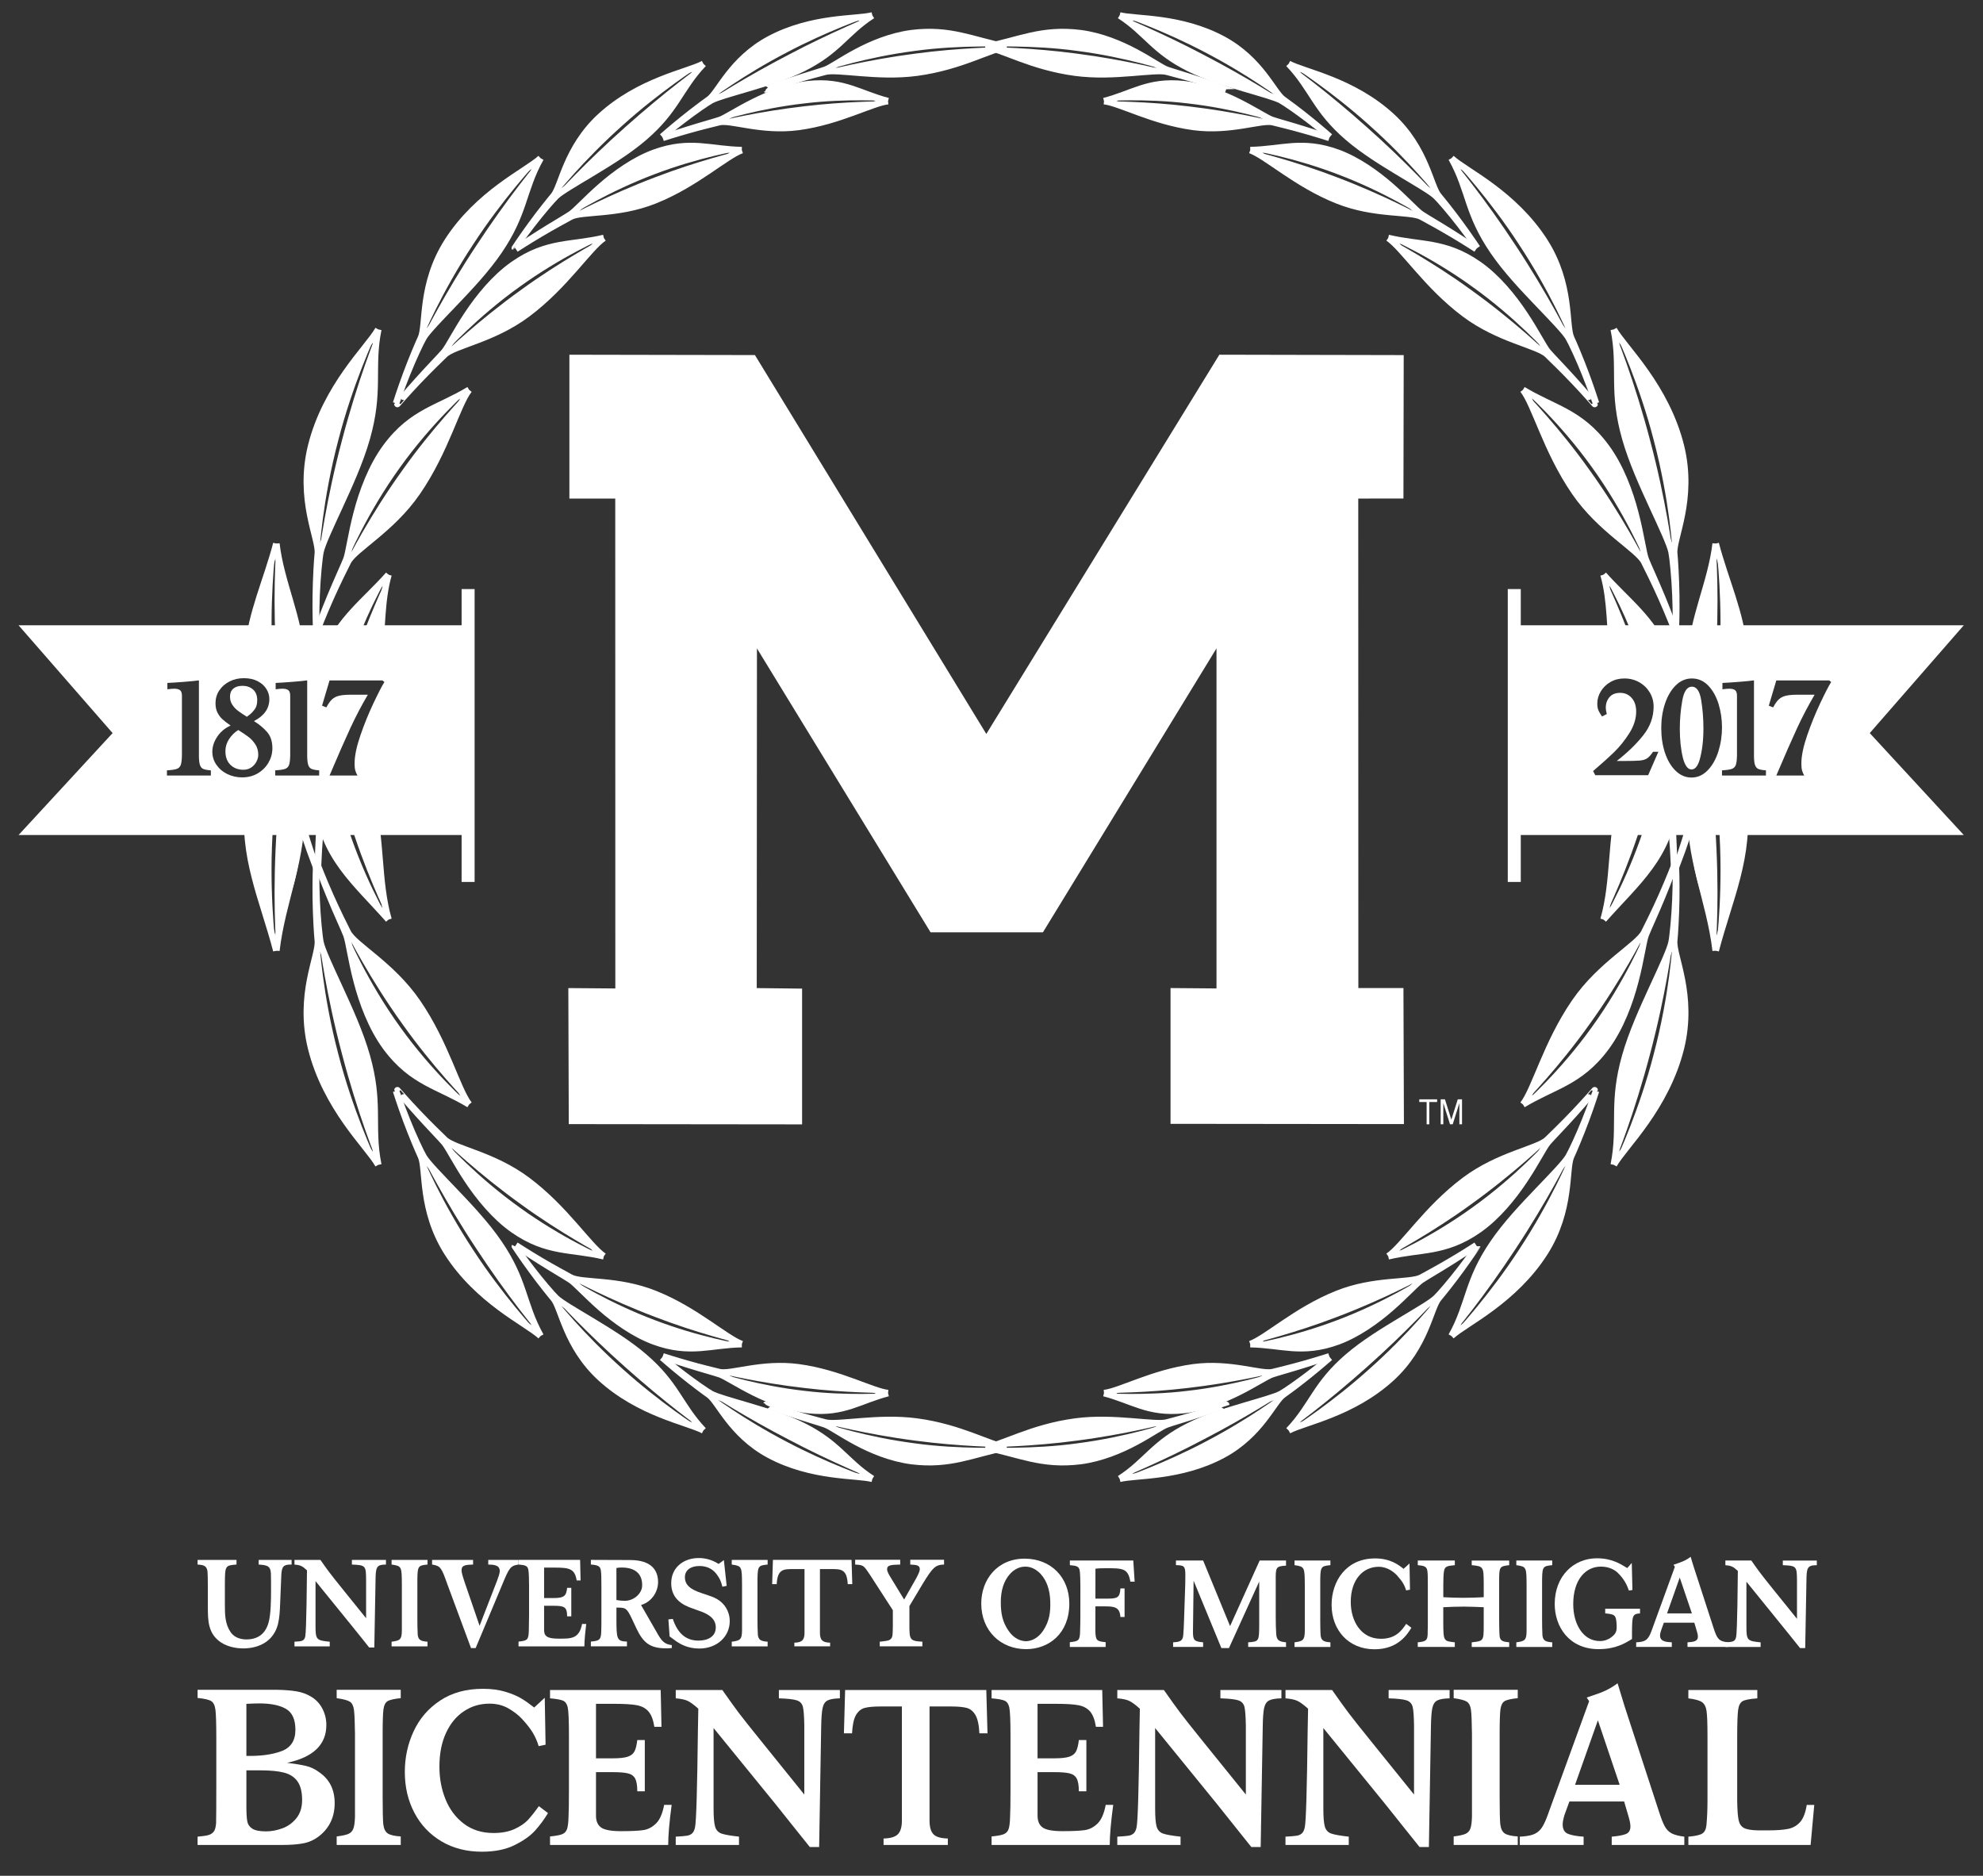 <?xml version="1.0" encoding="iso-8859-1"?>
<!-- Generator: Adobe Illustrator 20.0.0, SVG Export Plug-In . SVG Version: 6.00 Build 0)  -->
<svg version="1.1" id="Layer_1" xmlns="http://www.w3.org/2000/svg" xmlns:xlink="http://www.w3.org/1999/xlink" x="0px" y="0px"
	 viewBox="0 0 152.5 144.25" style="enable-background:new 0 0 152.5 144.25;" xml:space="preserve">
<rect x="0" y="0" width="152.5" height="144.25" fill="#333333" stroke="none"/>
<g>
	<g>
		<path style="fill:#FFFFFF;" d="M132.223,50.976h1.965c-0.051-1.842-0.414-3.551-0.844-4.984c-0.561-1.879-1.221-3.305-1.4-4.188
			C132.062,42.562,132.501,46.533,132.223,50.976z"/>
		<path style="fill:#FFFFFF;" d="M130.543,60.976c-0.129,0.669-0.441,1.948-0.797,3.12c-0.414,1.391-0.871,2.625-0.871,2.625
			s0.471-1.195,0.912-2.543c0.422-1.257,0.803-2.637,0.943-3.202H130.543z"/>
		<path style="fill:#FFFFFF;" d="M131.926,50.976c0.142-2.202,0.182-4.426,0.143-6.134c-0.035-1.812-0.129-3.039-0.125-3.039
			c-0.189,1.668-0.662,2.9-1.064,4.196c-0.412,1.297-0.758,2.655-0.854,4.591c-0.006,0.127-0.002,0.258-0.006,0.386H131.926z"/>
		<path style="fill:#FFFFFF;" d="M124.105,25.332c0.334,0.663,1.984,4.284,3.068,8.496c1.248,4.707,1.445,8.555,1.457,8.547
			c-0.012,0.002-0.492-3.877-1.744-8.553c-0.553-2.113-1.225-4.24-1.787-5.834C124.537,26.395,124.103,25.332,124.105,25.332
			c0.312,1.533,0.252,2.766,0.275,4.033c0.016,1.272,0.111,2.581,0.605,4.326c0.516,1.824,1.375,3.69,2.107,5.289
			c0.736,1.592,1.348,2.909,1.459,3.468c0.094,0.458,0.24,1.938,0.295,3.295c0.059,1.358,0.035,2.591,0.035,2.591
			s0.047-1.203,0.027-2.533c-0.018-1.326-0.108-2.78-0.156-3.235c-0.055-0.571,0.32-1.585,0.592-2.995
			c0.272-1.404,0.43-3.217-0.074-5.259c-0.559-2.268-1.656-4.194-2.703-5.684C125.519,27.132,124.519,26.062,124.105,25.332z"/>
		<path style="fill:#FFFFFF;" d="M111.621,12.169c0.486,0.489,2.971,3.218,5.176,6.604c2.494,3.775,3.854,7.093,3.863,7.083
			c-0.012,0.005-1.631-3.254-4.117-7.004c-1.113-1.697-2.324-3.379-3.283-4.623C112.305,12.985,111.617,12.17,111.621,12.169
			c0.711,1.268,1.016,2.37,1.4,3.488c0.383,1.12,0.85,2.249,1.803,3.646c0.994,1.459,2.314,2.848,3.445,4.033
			c1.131,1.182,2.072,2.15,2.344,2.608c0.225,0.373,0.811,1.63,1.281,2.804c0.475,1.175,0.844,2.264,0.844,2.264
			s-0.338-1.071-0.77-2.231c-0.43-1.161-0.961-2.408-1.143-2.795c-0.223-0.486-0.205-1.492-0.395-2.814
			c-0.188-1.316-0.59-2.958-1.641-4.602c-1.164-1.826-2.691-3.197-4.045-4.205C113.387,13.352,112.195,12.695,111.621,12.169z"/>
		<path style="fill:#FFFFFF;" d="M99.1,4.908c0.547,0.326,3.396,2.195,6.176,4.695c3.129,2.78,5.17,5.398,5.176,5.389
			c-0.008,0.006-2.266-2.496-5.383-5.256c-1.402-1.252-2.879-2.473-4.025-3.363C99.896,5.482,99.098,4.908,99.1,4.908
			c0.928,0.972,1.455,1.891,2.062,2.801c0.604,0.915,1.287,1.819,2.475,2.843c1.238,1.071,2.76,1.993,4.059,2.779
			c1.299,0.781,2.383,1.409,2.734,1.752c0.293,0.278,1.129,1.253,1.848,2.182c0.719,0.929,1.326,1.804,1.326,1.804
			s-0.576-0.866-1.254-1.793c-0.674-0.93-1.463-1.908-1.717-2.21c-0.322-0.377-0.555-1.282-1.047-2.415
			c-0.49-1.131-1.246-2.497-2.574-3.711c-1.475-1.352-3.16-2.215-4.609-2.796C100.953,5.557,99.734,5.246,99.1,4.908z"/>
		<g>
			<path style="fill:#FFFFFF;" d="M86.105,1.188c0.561,0.175,3.506,1.223,6.547,2.826c3.416,1.774,5.848,3.625,5.85,3.617
				c-0.004,0.006-2.604-1.691-6.006-3.451C89.443,2.562,86.109,1.182,86.105,1.188c1.039,0.668,1.709,1.375,2.453,2.056
				c0.742,0.684,1.553,1.341,2.844,1.989c1.348,0.678,2.914,1.157,4.256,1.557c1.34,0.397,2.453,0.704,2.848,0.926
				c0.326,0.18,1.299,0.852,2.158,1.51c0.863,0.655,1.613,1.29,1.613,1.29s-0.721-0.635-1.545-1.299
				C99.91,8.549,98.98,7.86,98.682,7.652c-0.375-0.263-0.793-1.012-1.492-1.909c-0.697-0.895-1.684-1.937-3.141-2.719
				c-1.617-0.869-3.309-1.26-4.727-1.459C87.9,1.365,86.748,1.35,86.105,1.188z"/>
		</g>
		<path style="fill:#FFFFFF;" d="M126.342,50.976h2.011c-0.017-0.057-0.024-0.117-0.042-0.173c-0.568-1.793-1.375-2.885-2.236-3.813
			c-0.873-0.925-1.799-1.693-2.756-2.794c-0.002,0.002,0.531,0.9,1.215,2.322C125.109,47.711,125.775,49.293,126.342,50.976z"/>
		<path style="fill:#FFFFFF;" d="M124.147,50.976h1.899c-1.146-3.498-2.477-6.221-2.729-6.78c0.264,0.718,0.336,2.055,0.465,3.683
			C123.862,48.825,123.969,49.873,124.147,50.976z"/>
		<path style="fill:#FFFFFF;" d="M128.42,60.976h-0.176c0.084,0.63,0.245,1.874,0.34,3.056c0.121,1.385,0.162,2.668,0.162,2.668
			s-0.016-1.314-0.102-2.734C128.584,62.84,128.471,61.66,128.42,60.976z"/>
		<path style="fill:#FFFFFF;" d="M117.121,29.977c0.428,0.474,2.807,2.918,5.092,6.131c2.578,3.57,4.238,6.895,4.244,6.886
			c-0.002,0.013-1.455-3.506-4.057-7.097c-1.164-1.626-2.479-3.129-3.51-4.196C117.857,30.631,117.119,29.979,117.121,29.977
			c1.176,0.709,2.229,1.121,3.277,1.691c1.043,0.572,2.086,1.305,3.131,2.727c1.094,1.488,1.807,3.41,2.234,5.062
			c0.436,1.656,0.604,3.043,0.797,3.555c0.16,0.42,0.766,1.72,1.272,2.954c0.51,1.231,0.93,2.389,0.93,2.389
			s-0.435-1.122-0.963-2.312c-0.527-1.191-1.152-2.441-1.352-2.832c-0.244-0.494-1.09-1.118-2.111-1.972
			c-1.023-0.857-2.223-1.929-3.232-3.396c-1.119-1.632-1.867-3.284-2.475-4.706C118.025,31.719,117.568,30.543,117.121,29.977z"/>
		<path style="fill:#FFFFFF;" d="M106.758,18.299c0.52,0.299,3.344,1.797,6.332,3.967c3.354,2.399,5.842,4.814,5.844,4.805
			c0.002,0.012-2.361-2.638-5.742-5.047c-1.518-1.097-3.127-2.05-4.357-2.699C107.603,18.672,106.758,18.301,106.758,18.299
			c1.252,0.296,2.311,0.358,3.408,0.559c1.092,0.206,2.23,0.552,3.578,1.5c1.408,0.994,2.617,2.477,3.496,3.805
			c0.889,1.33,1.465,2.502,1.793,2.894c0.271,0.319,1.205,1.278,2.037,2.205c0.834,0.923,1.566,1.808,1.566,1.806
			c0,0.002-0.732-0.848-1.572-1.727c-0.834-0.884-1.777-1.791-2.07-2.075c-0.365-0.36-1.307-0.649-2.469-1.094
			c-1.168-0.445-2.553-1.035-3.893-2.038c-1.486-1.115-2.646-2.367-3.605-3.455C108.07,19.592,107.32,18.676,106.758,18.299z"/>
		<path style="fill:#FFFFFF;" d="M96.148,11.543c0.537,0.148,3.434,0.848,6.641,2.08c3.594,1.356,6.42,2.894,6.422,2.885
			c0.002,0.01-2.773-1.768-6.389-3.125c-1.627-0.621-3.301-1.1-4.562-1.4C96.998,11.684,96.148,11.544,96.148,11.543
			c1.197-0.023,2.164-0.213,3.199-0.289c1.031-0.07,2.135-0.027,3.572,0.502c1.5,0.557,2.941,1.59,4.057,2.566
			c1.119,0.975,1.928,1.877,2.316,2.148c0.322,0.219,1.398,0.844,2.375,1.461c0.976,0.615,1.859,1.215,1.859,1.215
			s-0.873-0.568-1.844-1.143c-0.969-0.579-2.039-1.153-2.371-1.337c-0.42-0.229-1.33-0.259-2.484-0.37
			c-1.156-0.113-2.545-0.307-3.994-0.887c-1.611-0.646-2.955-1.5-4.08-2.254C97.635,12.402,96.742,11.754,96.148,11.543z"/>
		<g>
			<path style="fill:#FFFFFF;" d="M84.902,7.777c0.52,0.019,3.281,0.016,6.438,0.395c3.525,0.402,6.412,1.109,6.41,1.102
				c0.004,0.008-2.889-0.927-6.436-1.325C88.105,7.557,84.898,7.773,84.902,7.777c1.076-0.279,1.902-0.662,2.814-0.957
				c0.91-0.293,1.908-0.498,3.314-0.348c1.469,0.16,2.99,0.758,4.213,1.369c1.227,0.613,2.16,1.229,2.572,1.379
				c0.34,0.119,1.447,0.424,2.465,0.744c1.018,0.316,1.947,0.639,1.947,0.639s-0.914-0.297-1.916-0.578
				c-1.002-0.287-2.092-0.55-2.434-0.633c-0.871-0.214-3.242,0.75-6.094,0.369c-1.592-0.215-2.998-0.679-4.178-1.108
				C86.432,8.227,85.484,7.835,84.902,7.777z"/>
		</g>
		<g>
			<path style="fill:#FFFFFF;" d="M75.775,3.603c0.562,0.025,3.602,0.061,7.002,0.516c3.805,0.488,6.854,1.295,6.854,1.288
				c0.002,0.009-2.969-0.999-6.793-1.493C79.383,3.434,75.769,3.6,75.775,3.603c2.58-0.49,4.314-1.435,7.35-1.047
				c1.58,0.213,3.053,0.834,4.199,1.445c1.15,0.61,1.984,1.207,2.4,1.363c0.344,0.126,1.498,0.463,2.555,0.814
				c1.059,0.345,2.014,0.702,2.016,0.701c0,0-0.949-0.332-2.002-0.648c-1.051-0.32-2.201-0.619-2.561-0.715
				c-0.447-0.121-1.457-0.009-2.721,0.09c-1.268,0.1-2.777,0.188-4.324-0.018c-1.717-0.232-3.115-0.687-4.264-1.11
				C77.279,4.059,76.393,3.67,75.775,3.603z"/>
		</g>
		<path style="fill:#FFFFFF;" d="M21.271,50.976h1.905c-0.004-0.128,0.001-0.259-0.005-0.386c-0.096-1.936-0.44-3.294-0.853-4.591
			c-0.403-1.296-0.877-2.528-1.066-4.196c0.004,0-0.089,1.228-0.124,3.039C21.091,46.55,21.13,48.773,21.271,50.976z"/>
		<path style="fill:#FFFFFF;" d="M22.654,60.976h-0.188c0.141,0.565,0.521,1.945,0.942,3.202c0.442,1.348,0.913,2.543,0.913,2.543
			s-0.458-1.234-0.871-2.625C23.095,62.924,22.782,61.645,22.654,60.976z"/>
		<path style="fill:#FFFFFF;" d="M20.975,50.976c-0.279-4.442,0.16-8.414,0.278-9.173c-0.18,0.884-0.84,2.31-1.398,4.188
			c-0.43,1.434-0.794,3.143-0.846,4.984H20.975z"/>
		<path style="fill:#FFFFFF;" d="M29.091,25.332c-0.334,0.663-1.984,4.284-3.068,8.496c-1.248,4.707-1.444,8.555-1.458,8.547
			c0.013,0.002,0.493-3.877,1.745-8.553c0.553-2.113,1.224-4.24,1.787-5.834C28.66,26.395,29.094,25.332,29.091,25.332
			c-0.312,1.533-0.252,2.766-0.275,4.033c-0.016,1.272-0.112,2.581-0.606,4.326c-0.517,1.824-1.376,3.69-2.108,5.289
			c-0.735,1.592-1.347,2.909-1.458,3.468c-0.094,0.458-0.241,1.938-0.296,3.295c-0.058,1.358-0.035,2.591-0.035,2.591
			s-0.047-1.203-0.027-2.533c0.018-1.326,0.108-2.78,0.157-3.235c0.055-0.571-0.319-1.585-0.592-2.995
			c-0.272-1.404-0.43-3.217,0.074-5.259c0.558-2.268,1.656-4.194,2.702-5.684C27.676,27.132,28.677,26.062,29.091,25.332z"/>
		<path style="fill:#FFFFFF;" d="M41.577,12.169c-0.487,0.489-2.973,3.218-5.177,6.604c-2.494,3.775-3.852,7.093-3.863,7.083
			c0.012,0.005,1.631-3.254,4.117-7.004c1.113-1.697,2.323-3.379,3.283-4.623C40.893,12.985,41.579,12.17,41.577,12.169
			c-0.713,1.268-1.017,2.37-1.402,3.488c-0.383,1.12-0.849,2.249-1.803,3.646c-0.994,1.459-2.313,2.848-3.445,4.033
			c-1.131,1.182-2.072,2.15-2.342,2.608c-0.225,0.373-0.812,1.63-1.282,2.804c-0.475,1.175-0.844,2.264-0.844,2.264
			s0.338-1.071,0.77-2.231c0.429-1.161,0.961-2.408,1.143-2.795c0.222-0.486,0.206-1.492,0.394-2.814
			c0.188-1.316,0.59-2.958,1.64-4.602c1.164-1.826,2.691-3.197,4.046-4.205C39.811,13.352,41,12.695,41.577,12.169z"/>
		<path style="fill:#FFFFFF;" d="M54.097,4.908C53.55,5.234,50.7,7.103,47.92,9.604c-3.129,2.78-5.169,5.398-5.175,5.389
			c0.007,0.006,2.266-2.496,5.383-5.256c1.402-1.252,2.879-2.473,4.025-3.363C53.3,5.482,54.099,4.908,54.097,4.908
			c-0.928,0.972-1.455,1.891-2.062,2.801c-0.604,0.915-1.288,1.819-2.475,2.843c-1.238,1.071-2.76,1.993-4.058,2.779
			c-1.3,0.781-2.384,1.409-2.736,1.752c-0.292,0.278-1.129,1.253-1.846,2.182c-0.72,0.929-1.328,1.804-1.327,1.805
			c-0.001-0.001,0.575-0.867,1.254-1.794c0.674-0.93,1.462-1.908,1.717-2.21c0.321-0.377,0.555-1.282,1.046-2.415
			c0.49-1.131,1.247-2.497,2.575-3.711c1.475-1.352,3.16-2.215,4.608-2.796C52.244,5.557,53.462,5.246,54.097,4.908z"/>
		<g>
			<path style="fill:#FFFFFF;" d="M67.091,1.188c-0.56,0.175-3.506,1.223-6.547,2.826c-3.415,1.774-5.848,3.625-5.85,3.617
				c0.004,0.006,2.604-1.691,6.006-3.451C63.753,2.562,67.087,1.182,67.091,1.188c-1.04,0.668-1.71,1.375-2.453,2.056
				c-0.741,0.684-1.553,1.341-2.844,1.989C60.447,5.91,58.88,6.39,57.539,6.789c-1.34,0.397-2.453,0.704-2.848,0.926
				c-0.326,0.18-1.3,0.852-2.158,1.51c-0.863,0.655-1.614,1.29-1.614,1.29s0.721-0.635,1.546-1.299
				c0.821-0.667,1.751-1.355,2.051-1.564c0.374-0.263,0.793-1.012,1.492-1.909c0.697-0.895,1.684-1.937,3.14-2.719
				c1.618-0.869,3.31-1.26,4.728-1.459C65.297,1.365,66.45,1.35,67.091,1.188z"/>
		</g>
		<path style="fill:#FFFFFF;" d="M29.049,50.976c0.179-1.103,0.286-2.15,0.364-3.098c0.13-1.628,0.201-2.965,0.466-3.683
			c-0.251,0.56-1.583,3.282-2.729,6.78H29.049z"/>
		<path style="fill:#FFFFFF;" d="M26.855,50.976c0.567-1.683,1.231-3.265,1.808-4.458c0.684-1.422,1.218-2.32,1.215-2.322
			c-0.957,1.101-1.884,1.869-2.755,2.794c-0.862,0.929-1.669,2.021-2.238,3.813c-0.018,0.056-0.025,0.116-0.042,0.173H26.855z"/>
		<path style="fill:#FFFFFF;" d="M24.778,60.976c-0.052,0.685-0.164,1.864-0.226,2.989c-0.086,1.42-0.101,2.734-0.101,2.734
			s0.041-1.283,0.162-2.668c0.095-1.182,0.256-2.426,0.339-3.056H24.778z"/>
		<path style="fill:#FFFFFF;" d="M36.076,29.977c-0.428,0.474-2.808,2.918-5.092,6.131c-2.578,3.57-4.238,6.895-4.244,6.886
			c0.002,0.013,1.455-3.506,4.057-7.097c1.164-1.626,2.48-3.129,3.511-4.196C35.338,30.631,36.078,29.979,36.076,29.977
			c-1.176,0.709-2.229,1.121-3.279,1.691c-1.042,0.572-2.084,1.305-3.13,2.727c-1.093,1.488-1.806,3.41-2.234,5.062
			c-0.436,1.656-0.604,3.043-0.796,3.555c-0.162,0.42-0.766,1.72-1.271,2.954c-0.51,1.231-0.93,2.389-0.93,2.389
			s0.434-1.122,0.963-2.312c0.527-1.191,1.152-2.441,1.352-2.832c0.244-0.494,1.089-1.118,2.11-1.972
			c1.024-0.857,2.223-1.929,3.232-3.396c1.121-1.632,1.868-3.284,2.476-4.706C35.171,31.719,35.628,30.543,36.076,29.977z"/>
		<path style="fill:#FFFFFF;" d="M46.439,18.299c-0.519,0.299-3.345,1.797-6.333,3.967c-3.354,2.399-5.841,4.814-5.844,4.805
			c-0.001,0.012,2.362-2.638,5.741-5.047c1.519-1.097,3.128-2.05,4.358-2.699C45.593,18.672,46.44,18.301,46.439,18.299
			c-1.252,0.296-2.312,0.358-3.408,0.559c-1.093,0.206-2.23,0.552-3.578,1.5c-1.409,0.994-2.615,2.477-3.497,3.805
			c-0.888,1.33-1.464,2.502-1.792,2.894c-0.272,0.319-1.205,1.278-2.036,2.205c-0.834,0.923-1.567,1.808-1.567,1.806
			c0,0.002,0.733-0.848,1.571-1.727c0.834-0.884,1.777-1.791,2.071-2.075c0.365-0.36,1.307-0.649,2.469-1.094
			c1.168-0.445,2.552-1.035,3.893-2.038c1.486-1.115,2.646-2.367,3.605-3.455C45.126,19.592,45.876,18.676,46.439,18.299z"/>
		<path style="fill:#FFFFFF;" d="M57.049,11.543c-0.538,0.148-3.437,0.848-6.643,2.08c-3.591,1.356-6.419,2.894-6.42,2.885
			c-0.002,0.01,2.774-1.768,6.388-3.125c1.627-0.621,3.302-1.1,4.563-1.4C56.199,11.684,57.049,11.544,57.049,11.543
			c-1.198-0.023-2.166-0.213-3.2-0.289c-1.032-0.07-2.136-0.027-3.572,0.502c-1.5,0.557-2.942,1.59-4.057,2.566
			c-1.118,0.975-1.928,1.877-2.316,2.148c-0.323,0.219-1.399,0.844-2.376,1.461c-0.977,0.615-1.859,1.215-1.859,1.215
			s0.874-0.568,1.844-1.143c0.969-0.579,2.04-1.153,2.373-1.337c0.418-0.229,1.33-0.259,2.483-0.37
			c1.155-0.113,2.545-0.307,3.994-0.887c1.611-0.646,2.956-1.5,4.08-2.254C55.562,12.402,56.456,11.754,57.049,11.543z"/>
		<g>
			<path style="fill:#FFFFFF;" d="M68.295,7.777c-0.52,0.019-3.282,0.016-6.438,0.395c-3.527,0.402-6.413,1.109-6.411,1.102
				c-0.005,0.008,2.89-0.927,6.437-1.325C65.092,7.557,68.299,7.773,68.295,7.777c-1.077-0.279-1.904-0.662-2.815-0.957
				c-0.911-0.293-1.909-0.498-3.314-0.348c-1.47,0.16-2.991,0.758-4.215,1.369c-1.226,0.613-2.16,1.229-2.571,1.379
				c-0.34,0.119-1.447,0.424-2.465,0.744c-1.018,0.316-1.946,0.639-1.946,0.639s0.913-0.297,1.915-0.578
				c1.002-0.287,2.092-0.55,2.434-0.633c0.87-0.214,3.242,0.75,6.093,0.369c1.593-0.215,2.999-0.679,4.178-1.108
				C66.765,8.227,67.711,7.835,68.295,7.777z"/>
		</g>
		<g>
			<path style="fill:#FFFFFF;" d="M77.422,3.603c-0.564,0.025-3.602,0.061-7.004,0.516c-3.804,0.488-6.851,1.295-6.851,1.288
				c-0.003,0.009,2.968-0.999,6.792-1.493C73.814,3.434,77.426,3.6,77.422,3.603c-2.582-0.49-4.316-1.435-7.35-1.047
				c-1.582,0.213-3.053,0.834-4.201,1.445c-1.149,0.61-1.984,1.207-2.4,1.363c-0.344,0.126-1.498,0.463-2.554,0.814
				c-1.059,0.345-2.015,0.702-2.017,0.701c0.001,0.001,0.95-0.332,2.002-0.648c1.051-0.32,2.201-0.619,2.562-0.715
				c0.447-0.121,1.457-0.009,2.72,0.09c1.268,0.1,2.779,0.188,4.326-0.018c1.715-0.232,3.115-0.687,4.262-1.11
				C75.918,4.059,76.805,3.67,77.422,3.603z"/>
		</g>
		<path style="fill:#FFFFFF;" d="M131.902,63.533c-0.059-0.892-0.134-1.746-0.217-2.558h-1.594
			c-0.078,1.112-0.123,2.249-0.066,3.343c0.096,1.936,0.441,3.293,0.854,4.59c0.402,1.297,0.875,2.529,1.064,4.197
			c-0.004,0,0.09-1.229,0.125-3.039C132.109,68.254,132.066,65.865,131.902,63.533z"/>
		<path style="fill:#FFFFFF;" d="M133.951,60.976h-1.994c0.093,0.777,0.174,1.597,0.232,2.454c0.348,4.643-0.123,8.889-0.246,9.676
			c0.18-0.885,0.84-2.311,1.4-4.189c0.561-1.871,1.014-4.207,0.799-6.701C134.105,61.779,134.029,61.376,133.951,60.976z"/>
		<path style="fill:#FFFFFF;" d="M124.105,89.576c0.334-0.664,1.984-4.285,3.068-8.496c1.248-4.707,1.445-8.555,1.457-8.547
			c-0.012-0.002-0.492,3.877-1.744,8.553c-0.553,2.113-1.225,4.24-1.787,5.834C124.537,88.514,124.103,89.576,124.105,89.576
			c0.312-1.533,0.252-2.766,0.275-4.033c0.016-1.273,0.111-2.582,0.605-4.326c0.516-1.824,1.375-3.689,2.107-5.289
			c0.736-1.592,1.348-2.91,1.459-3.469c0.094-0.457,0.24-1.938,0.295-3.295c0.059-1.357,0.035-2.59,0.035-2.59
			s0.047,1.203,0.027,2.533c-0.018,1.326-0.108,2.779-0.156,3.234c-0.055,0.572,0.32,1.586,0.592,2.996
			c0.272,1.404,0.43,3.217-0.074,5.258c-0.559,2.268-1.656,4.195-2.703,5.684C125.519,87.775,124.519,88.846,124.105,89.576z"/>
		<path style="fill:#FFFFFF;" d="M111.621,102.738c0.486-0.488,2.971-3.217,5.176-6.603c2.494-3.775,3.854-7.092,3.863-7.082
			c-0.012-0.006-1.631,3.254-4.117,7.004c-1.113,1.697-2.324,3.379-3.283,4.623C112.305,101.922,111.617,102.738,111.621,102.738
			c0.711-1.268,1.016-2.369,1.4-3.488c0.383-1.119,0.85-2.248,1.803-3.645c0.994-1.459,2.314-2.848,3.445-4.033
			c1.131-1.182,2.072-2.15,2.344-2.608c0.225-0.373,0.811-1.631,1.281-2.805c0.475-1.174,0.844-2.264,0.844-2.264
			s-0.338,1.072-0.77,2.232c-0.43,1.16-0.961,2.408-1.143,2.795c-0.223,0.486-0.205,1.492-0.395,2.814
			c-0.188,1.316-0.59,2.957-1.641,4.602c-1.164,1.826-2.691,3.197-4.045,4.205C113.387,101.557,112.195,102.213,111.621,102.738z"/>
		<path style="fill:#FFFFFF;" d="M99.1,110c0.547-0.326,3.396-2.195,6.176-4.695c3.129-2.781,5.17-5.398,5.176-5.389
			c-0.008-0.006-2.266,2.496-5.383,5.256c-1.402,1.252-2.879,2.473-4.025,3.363C99.896,109.426,99.098,110,99.1,110
			c0.928-0.973,1.455-1.891,2.062-2.801c0.604-0.916,1.287-1.82,2.475-2.844c1.238-1.07,2.76-1.992,4.059-2.779
			c1.299-0.781,2.383-1.408,2.734-1.752c0.293-0.277,1.129-1.252,1.848-2.182c0.719-0.928,1.326-1.803,1.326-1.805
			c0,0.002-0.576,0.867-1.254,1.795c-0.674,0.93-1.463,1.908-1.717,2.209c-0.322,0.377-0.555,1.283-1.047,2.416
			c-0.49,1.131-1.246,2.496-2.574,3.711c-1.475,1.351-3.16,2.215-4.609,2.795C100.953,109.352,99.734,109.662,99.1,110z"/>
		<g>
			<path style="fill:#FFFFFF;" d="M86.105,113.721c0.561-0.176,3.506-1.223,6.547-2.826c3.416-1.775,5.848-3.625,5.85-3.617
				c-0.004-0.006-2.604,1.692-6.006,3.451C89.443,112.346,86.109,113.727,86.105,113.721c1.039-0.668,1.709-1.375,2.453-2.057
				c0.742-0.684,1.553-1.34,2.844-1.988c1.348-0.678,2.914-1.158,4.256-1.557c1.34-0.398,2.453-0.705,2.848-0.926
				c0.326-0.18,1.299-0.852,2.158-1.51c0.863-0.656,1.613-1.291,1.613-1.291s-0.721,0.635-1.545,1.299
				c-0.822,0.668-1.752,1.355-2.051,1.564c-0.375,0.262-0.793,1.012-1.492,1.908c-0.697,0.896-1.684,1.938-3.141,2.719
				c-1.617,0.869-3.309,1.26-4.727,1.459C87.9,113.543,86.748,113.559,86.105,113.721z"/>
		</g>
		<path style="fill:#FFFFFF;" d="M127.211,60.976c-0.162,0.649-0.344,1.318-0.555,2.001c-0.617,2.035-1.438,3.994-2.123,5.414
			c-0.684,1.422-1.217,2.32-1.215,2.322c0.957-1.102,1.883-1.869,2.756-2.795c0.861-0.928,1.668-2.02,2.236-3.812
			c0.316-0.991,0.475-2.066,0.539-3.13H127.211z"/>
		<path style="fill:#FFFFFF;" d="M126.928,60.976h-2.085c-0.054,0.163-0.115,0.314-0.163,0.483c-0.572,2.023-0.76,3.938-0.896,5.57
			c-0.129,1.629-0.201,2.965-0.465,3.684c0.277-0.617,1.869-3.865,3.078-7.887C126.591,62.194,126.767,61.576,126.928,60.976z"/>
		<path style="fill:#FFFFFF;" d="M117.121,84.932c0.428-0.475,2.807-2.918,5.092-6.131c2.578-3.57,4.238-6.894,4.244-6.887
			c-0.002-0.012-1.455,3.506-4.057,7.098c-1.164,1.625-2.479,3.129-3.51,4.195C117.857,84.277,117.119,84.93,117.121,84.932
			c1.176-0.709,2.229-1.121,3.277-1.691c1.043-0.572,2.086-1.305,3.131-2.726c1.094-1.488,1.807-3.41,2.234-5.062
			c0.436-1.656,0.604-3.043,0.797-3.555c0.16-0.42,0.766-1.721,1.272-2.955c0.51-1.23,0.93-2.389,0.93-2.389
			s-0.435,1.123-0.963,2.312c-0.527,1.191-1.152,2.441-1.352,2.832c-0.244,0.494-1.09,1.117-2.111,1.971
			c-1.023,0.857-2.223,1.93-3.232,3.396c-1.119,1.633-1.867,3.285-2.475,4.707C118.025,83.189,117.568,84.365,117.121,84.932z"/>
		<path style="fill:#FFFFFF;" d="M106.758,96.609c0.52-0.299,3.344-1.797,6.332-3.967c3.354-2.4,5.842-4.814,5.844-4.805
			c0.002-0.012-2.361,2.637-5.742,5.047c-1.518,1.096-3.127,2.049-4.357,2.699C107.603,96.236,106.758,96.607,106.758,96.609
			c1.252-0.297,2.311-0.357,3.408-0.559c1.092-0.207,2.23-0.553,3.578-1.5c1.408-0.994,2.617-2.477,3.496-3.805
			c0.889-1.33,1.465-2.502,1.793-2.895c0.271-0.318,1.205-1.277,2.037-2.205c0.834-0.922,1.566-1.807,1.566-1.805
			c0-0.002-0.732,0.848-1.572,1.727c-0.834,0.883-1.777,1.791-2.07,2.074c-0.365,0.361-1.307,0.65-2.469,1.094
			c-1.168,0.445-2.553,1.035-3.893,2.039c-1.486,1.115-2.646,2.367-3.605,3.455C108.07,95.316,107.32,96.232,106.758,96.609z"/>
		<path style="fill:#FFFFFF;" d="M96.148,103.365c0.537-0.148,3.434-0.848,6.641-2.08c3.594-1.355,6.42-2.895,6.422-2.885
			c0.002-0.01-2.773,1.768-6.389,3.125c-1.627,0.621-3.301,1.1-4.562,1.4C96.998,103.225,96.148,103.363,96.148,103.365
			c1.197,0.022,2.164,0.213,3.199,0.289c1.031,0.07,2.135,0.027,3.572-0.502c1.5-0.557,2.941-1.59,4.057-2.566
			c1.119-0.975,1.928-1.877,2.316-2.148c0.322-0.219,1.398-0.844,2.375-1.461c0.976-0.615,1.859-1.215,1.859-1.215
			s-0.873,0.568-1.844,1.143c-0.969,0.578-2.039,1.152-2.371,1.336c-0.42,0.231-1.33,0.26-2.484,0.371
			c-1.156,0.113-2.545,0.307-3.994,0.887c-1.611,0.645-2.955,1.5-4.08,2.254C97.635,102.506,96.742,103.154,96.148,103.365z"/>
		<g>
			<path style="fill:#FFFFFF;" d="M84.902,107.131c0.52-0.02,3.281-0.016,6.438-0.395c3.525-0.402,6.412-1.109,6.41-1.104
				c0.004-0.008-2.889,0.928-6.436,1.326C88.105,107.352,84.898,107.135,84.902,107.131c1.076,0.279,1.902,0.662,2.814,0.957
				c0.91,0.293,1.908,0.498,3.314,0.348c1.469-0.16,2.99-0.758,4.213-1.369c1.227-0.613,2.16-1.23,2.572-1.379
				c0.34-0.119,1.447-0.424,2.465-0.744c1.018-0.316,1.947-0.639,1.947-0.639s-0.914,0.297-1.916,0.578
				c-1.002,0.287-2.092,0.549-2.434,0.633c-0.871,0.213-3.242-0.75-6.094-0.369c-1.592,0.215-2.998,0.678-4.178,1.107
				C86.432,106.682,85.484,107.072,84.902,107.131z"/>
		</g>
		<g>
			<path style="fill:#FFFFFF;" d="M75.775,111.305c0.562-0.025,3.602-0.061,7.002-0.516c3.805-0.488,6.854-1.295,6.854-1.289
				c0.002-0.008-2.969,1-6.793,1.494C79.383,111.475,75.769,111.309,75.775,111.305c2.58,0.49,4.314,1.435,7.35,1.047
				c1.58-0.213,3.053-0.834,4.199-1.445c1.15-0.611,1.984-1.207,2.4-1.363c0.344-0.127,1.498-0.463,2.555-0.814
				c1.059-0.346,2.014-0.703,2.016-0.701c0-0.002-0.949,0.332-2.002,0.648c-1.051,0.32-2.201,0.619-2.561,0.715
				c-0.447,0.121-1.457,0.008-2.721-0.09c-1.268-0.1-2.777-0.189-4.324,0.018c-1.717,0.232-3.115,0.688-4.264,1.111
				C77.279,110.85,76.393,111.238,75.775,111.305z"/>
		</g>
		<path style="fill:#FFFFFF;" d="M21.007,63.43c0.058-0.857,0.14-1.677,0.233-2.454h-1.996c-0.078,0.4-0.154,0.804-0.191,1.239
			c-0.215,2.494,0.239,4.83,0.801,6.701c0.559,1.879,1.219,3.305,1.398,4.189C21.13,72.318,20.66,68.072,21.007,63.43z"/>
		<path style="fill:#FFFFFF;" d="M21.512,60.976c-0.083,0.812-0.159,1.666-0.217,2.558c-0.164,2.332-0.206,4.721-0.166,6.533
			c0.035,1.811,0.128,3.039,0.124,3.039c0.19-1.668,0.663-2.9,1.066-4.197c0.412-1.297,0.757-2.654,0.853-4.59
			c0.056-1.094,0.012-2.23-0.067-3.343H21.512z"/>
		<path style="fill:#FFFFFF;" d="M29.091,89.576c-0.334-0.664-1.984-4.285-3.068-8.496c-1.248-4.707-1.444-8.555-1.458-8.547
			c0.013-0.002,0.493,3.877,1.745,8.553c0.553,2.113,1.224,4.24,1.787,5.834C28.66,88.514,29.094,89.576,29.091,89.576
			c-0.312-1.533-0.252-2.766-0.275-4.033c-0.016-1.273-0.112-2.582-0.606-4.326c-0.517-1.824-1.376-3.689-2.108-5.289
			c-0.735-1.592-1.347-2.91-1.458-3.469c-0.094-0.457-0.241-1.938-0.296-3.295c-0.058-1.357-0.035-2.59-0.035-2.59
			s-0.047,1.203-0.027,2.533c0.018,1.326,0.108,2.779,0.157,3.234c0.055,0.572-0.319,1.586-0.592,2.996
			c-0.272,1.404-0.43,3.217,0.074,5.258c0.558,2.268,1.656,4.195,2.702,5.684C27.676,87.775,28.677,88.846,29.091,89.576z"/>
		<path style="fill:#FFFFFF;" d="M41.577,102.738c-0.487-0.488-2.973-3.217-5.177-6.603c-2.494-3.775-3.852-7.092-3.863-7.082
			c0.012-0.006,1.631,3.254,4.117,7.004c1.113,1.697,2.323,3.379,3.283,4.623C40.893,101.922,41.579,102.738,41.577,102.738
			c-0.713-1.268-1.017-2.369-1.402-3.488c-0.383-1.119-0.849-2.248-1.803-3.645c-0.994-1.459-2.313-2.848-3.445-4.033
			c-1.131-1.182-2.072-2.15-2.342-2.608c-0.225-0.373-0.812-1.631-1.282-2.805c-0.475-1.174-0.844-2.264-0.844-2.264
			s0.338,1.072,0.77,2.232c0.429,1.16,0.961,2.408,1.143,2.795c0.222,0.486,0.206,1.492,0.394,2.814
			c0.188,1.316,0.59,2.957,1.64,4.602c1.164,1.826,2.691,3.197,4.046,4.205C39.811,101.557,41,102.213,41.577,102.738z"/>
		<path style="fill:#FFFFFF;" d="M54.097,110c-0.547-0.326-3.397-2.195-6.177-4.695c-3.129-2.781-5.169-5.398-5.175-5.389
			c0.007-0.006,2.266,2.496,5.383,5.256c1.402,1.252,2.879,2.473,4.025,3.363C53.3,109.426,54.099,110,54.097,110
			c-0.928-0.973-1.455-1.891-2.062-2.801c-0.604-0.916-1.288-1.82-2.475-2.844c-1.238-1.07-2.76-1.992-4.058-2.779
			c-1.3-0.781-2.384-1.408-2.736-1.752c-0.292-0.277-1.129-1.252-1.846-2.182c-0.72-0.928-1.328-1.803-1.327-1.805
			c-0.001,0.002,0.575,0.867,1.254,1.795c0.674,0.93,1.462,1.908,1.717,2.209c0.321,0.377,0.555,1.283,1.046,2.416
			c0.49,1.131,1.247,2.496,2.575,3.711c1.475,1.351,3.16,2.215,4.608,2.795C52.244,109.352,53.462,109.662,54.097,110z"/>
		<g>
			<path style="fill:#FFFFFF;" d="M67.091,113.721c-0.56-0.176-3.506-1.223-6.547-2.826c-3.415-1.775-5.848-3.625-5.85-3.617
				c0.004-0.006,2.604,1.692,6.006,3.451C63.753,112.346,67.087,113.727,67.091,113.721c-1.04-0.668-1.71-1.375-2.453-2.057
				c-0.741-0.684-1.553-1.34-2.844-1.988c-1.348-0.678-2.914-1.158-4.256-1.557c-1.34-0.398-2.453-0.705-2.848-0.926
				c-0.326-0.18-1.3-0.852-2.158-1.51c-0.863-0.656-1.614-1.291-1.614-1.291s0.721,0.635,1.546,1.299
				c0.821,0.668,1.751,1.355,2.051,1.564c0.374,0.262,0.793,1.012,1.492,1.908c0.697,0.896,1.684,1.938,3.14,2.719
				c1.618,0.869,3.31,1.26,4.728,1.459C65.297,113.543,66.45,113.559,67.091,113.721z"/>
		</g>
		<path style="fill:#FFFFFF;" d="M28.517,61.459c-0.048-0.169-0.11-0.32-0.163-0.483H26.27c0.161,0.601,0.337,1.219,0.531,1.851
			c1.208,4.022,2.801,7.27,3.078,7.887c-0.265-0.719-0.336-2.055-0.466-3.684C29.278,65.396,29.088,63.482,28.517,61.459z"/>
		<path style="fill:#FFFFFF;" d="M26.541,62.977c-0.211-0.683-0.393-1.352-0.555-2.001h-1.64c0.065,1.063,0.224,2.139,0.539,3.13
			c0.569,1.793,1.376,2.885,2.238,3.812c0.871,0.926,1.798,1.693,2.755,2.795c0.003-0.002-0.531-0.9-1.215-2.322
			C27.978,66.971,27.159,65.012,26.541,62.977z"/>
		<path style="fill:#FFFFFF;" d="M36.076,84.932c-0.428-0.475-2.808-2.918-5.092-6.131c-2.578-3.57-4.238-6.894-4.244-6.887
			c0.002-0.012,1.455,3.506,4.057,7.098c1.164,1.625,2.48,3.129,3.511,4.195C35.338,84.277,36.078,84.93,36.076,84.932
			c-1.176-0.709-2.229-1.121-3.279-1.691c-1.042-0.572-2.084-1.305-3.13-2.726c-1.093-1.488-1.806-3.41-2.234-5.062
			c-0.436-1.656-0.604-3.043-0.796-3.555c-0.162-0.42-0.766-1.721-1.271-2.955c-0.51-1.23-0.93-2.389-0.93-2.389
			s0.434,1.123,0.963,2.312c0.527,1.191,1.152,2.441,1.352,2.832c0.244,0.494,1.089,1.117,2.11,1.971
			c1.024,0.857,2.223,1.93,3.232,3.396c1.121,1.633,1.868,3.285,2.476,4.707C35.171,83.189,35.628,84.365,36.076,84.932z"/>
		<path style="fill:#FFFFFF;" d="M46.439,96.609c-0.519-0.299-3.345-1.797-6.333-3.967c-3.354-2.4-5.841-4.814-5.844-4.805
			c-0.001-0.012,2.362,2.637,5.741,5.047c1.519,1.096,3.128,2.049,4.358,2.699C45.593,96.236,46.44,96.607,46.439,96.609
			c-1.252-0.297-2.312-0.357-3.408-0.559c-1.093-0.207-2.23-0.553-3.578-1.5c-1.409-0.994-2.615-2.477-3.497-3.805
			c-0.888-1.33-1.464-2.502-1.792-2.895c-0.272-0.318-1.205-1.277-2.036-2.205c-0.834-0.922-1.567-1.807-1.567-1.805
			c0-0.002,0.733,0.848,1.571,1.727c0.834,0.883,1.777,1.791,2.071,2.074c0.365,0.361,1.307,0.65,2.469,1.094
			c1.168,0.445,2.552,1.035,3.893,2.039c1.486,1.115,2.646,2.367,3.605,3.455C45.126,95.316,45.876,96.232,46.439,96.609z"/>
		<path style="fill:#FFFFFF;" d="M57.049,103.365c-0.538-0.148-3.437-0.848-6.643-2.08c-3.591-1.355-6.419-2.895-6.42-2.885
			c-0.002-0.01,2.774,1.768,6.388,3.125c1.627,0.621,3.302,1.1,4.563,1.4C56.199,103.225,57.049,103.363,57.049,103.365
			c-1.198,0.022-2.166,0.213-3.2,0.289c-1.032,0.07-2.136,0.027-3.572-0.502c-1.5-0.557-2.942-1.59-4.057-2.566
			c-1.118-0.975-1.928-1.877-2.316-2.148c-0.323-0.219-1.399-0.844-2.376-1.461c-0.977-0.615-1.859-1.215-1.859-1.215
			s0.874,0.568,1.844,1.143c0.969,0.578,2.04,1.152,2.373,1.336c0.418,0.231,1.33,0.26,2.483,0.371
			c1.155,0.113,2.545,0.307,3.994,0.887c1.611,0.645,2.956,1.5,4.08,2.254C55.562,102.506,56.456,103.154,57.049,103.365z"/>
		<g>
			<path style="fill:#FFFFFF;" d="M68.295,107.131c-0.52-0.02-3.282-0.016-6.438-0.395c-3.527-0.402-6.413-1.109-6.411-1.104
				c-0.005-0.008,2.89,0.928,6.437,1.326C65.092,107.352,68.299,107.135,68.295,107.131c-1.077,0.279-1.904,0.662-2.815,0.957
				c-0.911,0.293-1.909,0.498-3.314,0.348c-1.47-0.16-2.991-0.758-4.215-1.369c-1.226-0.613-2.16-1.23-2.571-1.379
				c-0.34-0.119-1.447-0.424-2.465-0.744c-1.018-0.316-1.946-0.639-1.946-0.639s0.913,0.297,1.915,0.578
				c1.002,0.287,2.092,0.549,2.434,0.633c0.87,0.213,3.242-0.75,6.093-0.369c1.593,0.215,2.999,0.678,4.178,1.107
				C66.765,106.682,67.711,107.072,68.295,107.131z"/>
		</g>
		<g>
			<path style="fill:#FFFFFF;" d="M77.422,111.305c-0.564-0.025-3.602-0.061-7.004-0.516c-3.804-0.488-6.851-1.295-6.851-1.289
				c-0.003-0.008,2.968,1,6.792,1.494C73.814,111.475,77.426,111.309,77.422,111.305c-2.582,0.49-4.316,1.435-7.35,1.047
				c-1.582-0.213-3.053-0.834-4.201-1.445c-1.149-0.611-1.984-1.207-2.4-1.363c-0.344-0.127-1.498-0.463-2.554-0.814
				c-1.059-0.346-2.015-0.703-2.017-0.701c0.001-0.002,0.95,0.332,2.002,0.648c1.051,0.32,2.201,0.619,2.562,0.715
				c0.447,0.121,1.457,0.008,2.72-0.09c1.268-0.1,2.779-0.189,4.326,0.018c1.715,0.232,3.115,0.688,4.262,1.111
				C75.918,110.85,76.805,111.238,77.422,111.305z"/>
		</g>
	</g>
	<g>
		<path style="fill:none;stroke:#FFFFFF;stroke-width:0.5;stroke-miterlimit:10;" d="M134.139,50.05
			c-0.252-2.922-1.469-5.456-2.195-8.247"/>
		<path style="fill:none;stroke:#FFFFFF;stroke-width:0.5;stroke-miterlimit:10;" d="M130.472,61.321
			c-0.407,1.833-0.954,3.635-1.597,5.399c0.665-1.713,1.24-3.46,1.721-5.232"/>
		<path style="fill:none;stroke:#FFFFFF;stroke-width:0.5;stroke-miterlimit:10;" d="M131.943,41.803
			c-0.354,3.013-1.775,5.718-1.918,8.787"/>
		<path style="fill:none;stroke:#FFFFFF;stroke-width:0.5;stroke-miterlimit:10;" d="M132.068,44.842"/>
		<path style="fill:none;stroke:#FFFFFF;stroke-width:0.5;stroke-miterlimit:10;" d="M128.631,42.375"/>
		<path style="fill:none;stroke:#FFFFFF;stroke-width:0.5;stroke-miterlimit:10;" d="M124.105,25.332
			c0.312,1.533,0.252,2.766,0.275,4.033c0.016,1.272,0.111,2.581,0.605,4.326c0.516,1.824,1.375,3.69,2.107,5.289
			c0.736,1.592,1.348,2.909,1.459,3.468c0.094,0.458,0.24,1.938,0.295,3.295c0.059,1.358,0.035,2.591,0.035,2.591
			s0.047-1.203,0.027-2.533c-0.018-1.326-0.108-2.78-0.156-3.235c-0.055-0.571,0.32-1.585,0.592-2.995
			c0.272-1.404,0.43-3.217-0.074-5.259c-0.559-2.268-1.656-4.194-2.703-5.684C125.519,27.132,124.519,26.062,124.105,25.332"/>
		<path style="fill:none;stroke:#FFFFFF;stroke-width:0.5;stroke-miterlimit:10;" d="M120.66,25.855"/>
		<path style="fill:none;stroke:#FFFFFF;stroke-width:0.5;stroke-miterlimit:10;" d="M111.621,12.169
			c0.711,1.268,1.016,2.37,1.4,3.488c0.383,1.12,0.85,2.249,1.803,3.646c0.994,1.459,2.314,2.848,3.445,4.033
			c1.131,1.182,2.072,2.15,2.344,2.608c0.225,0.373,0.811,1.63,1.281,2.804c0.475,1.175,0.844,2.264,0.844,2.264
			s-0.338-1.071-0.77-2.231c-0.43-1.161-0.961-2.408-1.143-2.795c-0.223-0.486-0.205-1.492-0.395-2.814
			c-0.188-1.316-0.59-2.958-1.641-4.602c-1.164-1.826-2.691-3.197-4.045-4.205C113.387,13.352,112.195,12.695,111.621,12.169"/>
		<path style="fill:none;stroke:#FFFFFF;stroke-width:0.5;stroke-miterlimit:10;" d="M110.451,14.992"/>
		<path style="fill:none;stroke:#FFFFFF;stroke-width:0.5;stroke-miterlimit:10;" d="M99.1,4.908
			c0.928,0.972,1.455,1.891,2.062,2.801c0.604,0.915,1.287,1.819,2.475,2.843c1.238,1.071,2.76,1.993,4.059,2.779
			c1.299,0.781,2.383,1.409,2.734,1.752c0.293,0.278,1.129,1.253,1.848,2.182c0.719,0.929,1.326,1.804,1.326,1.804
			s-0.576-0.866-1.254-1.793c-0.674-0.93-1.463-1.908-1.717-2.21c-0.322-0.377-0.555-1.282-1.047-2.415
			c-0.49-1.131-1.246-2.497-2.574-3.711c-1.475-1.352-3.16-2.215-4.609-2.796C100.953,5.557,99.734,5.246,99.1,4.908"/>
		<path style="fill:none;stroke:#FFFFFF;stroke-width:0.5;stroke-miterlimit:10;" d="M101.043,6.373"/>
		<g>
			<path style="fill:none;stroke:#FFFFFF;stroke-width:0.5;stroke-miterlimit:10;" d="M98.502,7.631"/>
			<path style="fill:none;stroke:#FFFFFF;stroke-width:0.5;stroke-miterlimit:10;" d="M86.105,1.188
				c1.039,0.668,1.709,1.375,2.453,2.056c0.742,0.684,1.553,1.341,2.844,1.989c1.348,0.678,2.914,1.157,4.256,1.557
				c1.34,0.397,2.453,0.704,2.848,0.926c0.326,0.18,1.299,0.852,2.158,1.51c0.863,0.655,1.613,1.29,1.613,1.29
				s-0.721-0.635-1.545-1.299C99.91,8.549,98.98,7.86,98.682,7.652c-0.375-0.263-0.793-1.012-1.492-1.909
				c-0.697-0.895-1.684-1.937-3.141-2.719c-1.617-0.869-3.309-1.26-4.727-1.459C87.9,1.365,86.748,1.35,86.105,1.188"/>
		</g>
		<path style="fill:none;stroke:#FFFFFF;stroke-width:0.5;stroke-miterlimit:10;" d="M124.068,50.517
			c-0.294-2.078-0.171-4.299-0.75-6.321"/>
		<path style="fill:none;stroke:#FFFFFF;stroke-width:0.5;stroke-miterlimit:10;" d="M128.474,61.645
			c0.149,1.681,0.246,3.367,0.272,5.055c-0.064-1.798-0.223-3.592-0.455-5.375"/>
		<path style="fill:none;stroke:#FFFFFF;stroke-width:0.5;stroke-miterlimit:10;" d="M123.318,44.195
			c1.744,1.967,3.846,3.485,4.794,6.035"/>
		<path style="fill:none;stroke:#FFFFFF;stroke-width:0.5;stroke-miterlimit:10;" d="M126.457,42.993"/>
		<path style="fill:none;stroke:#FFFFFF;stroke-width:0.5;stroke-miterlimit:10;" d="M117.121,29.977
			c1.176,0.709,2.229,1.121,3.277,1.691c1.043,0.572,2.086,1.305,3.131,2.727c1.094,1.488,1.807,3.41,2.234,5.062
			c0.436,1.656,0.604,3.043,0.797,3.555c0.16,0.42,0.766,1.72,1.272,2.954c0.51,1.231,0.93,2.389,0.93,2.389
			s-0.435-1.122-0.963-2.312c-0.527-1.191-1.152-2.441-1.352-2.832c-0.244-0.494-1.09-1.118-2.111-1.972
			c-1.023-0.857-2.223-1.929-3.232-3.396c-1.119-1.632-1.867-3.284-2.475-4.706C118.025,31.719,117.568,30.543,117.121,29.977"/>
		<path style="fill:none;stroke:#FFFFFF;stroke-width:0.5;stroke-miterlimit:10;" d="M118.555,31.342"/>
		<path style="fill:none;stroke:#FFFFFF;stroke-width:0.5;stroke-miterlimit:10;" d="M106.758,18.299
			c1.252,0.296,2.311,0.358,3.408,0.559c1.092,0.206,2.23,0.552,3.578,1.5c1.408,0.994,2.617,2.477,3.496,3.805
			c0.889,1.33,1.465,2.502,1.793,2.894c0.271,0.319,1.205,1.278,2.037,2.205c0.834,0.923,1.566,1.808,1.566,1.806
			c0,0.002-0.732-0.848-1.572-1.727c-0.834-0.884-1.777-1.791-2.07-2.075c-0.365-0.36-1.307-0.649-2.469-1.094
			c-1.168-0.445-2.553-1.035-3.893-2.038c-1.486-1.115-2.646-2.367-3.605-3.455C108.07,19.592,107.32,18.676,106.758,18.299"/>
		<path style="fill:none;stroke:#FFFFFF;stroke-width:0.5;stroke-miterlimit:10;" d="M118.934,27.07"/>
		<path style="fill:none;stroke:#FFFFFF;stroke-width:0.5;stroke-miterlimit:10;" d="M96.148,11.543
			c1.197-0.023,2.164-0.213,3.199-0.289c1.031-0.07,2.135-0.027,3.572,0.502c1.5,0.557,2.941,1.59,4.057,2.566
			c1.119,0.975,1.928,1.877,2.316,2.148c0.322,0.219,1.398,0.844,2.375,1.461c0.976,0.615,1.859,1.215,1.859,1.215
			s-0.873-0.568-1.844-1.143c-0.969-0.579-2.039-1.153-2.371-1.337c-0.42-0.229-1.33-0.259-2.484-0.37
			c-1.156-0.113-2.545-0.307-3.994-0.887c-1.611-0.646-2.955-1.5-4.08-2.254C97.635,12.402,96.742,11.754,96.148,11.543"/>
		<path style="fill:none;stroke:#FFFFFF;stroke-width:0.5;stroke-miterlimit:10;" d="M109.211,16.508"/>
		<g>
			<path style="fill:none;stroke:#FFFFFF;stroke-width:0.5;stroke-miterlimit:10;" d="M84.902,7.777
				c1.076-0.279,1.902-0.662,2.814-0.957c0.91-0.293,1.908-0.498,3.314-0.348c1.469,0.16,2.99,0.758,4.213,1.369
				c1.227,0.613,2.16,1.229,2.572,1.379c0.34,0.119,1.447,0.424,2.465,0.744c1.018,0.316,1.947,0.639,1.947,0.639
				s-0.914-0.297-1.916-0.578c-1.002-0.287-2.092-0.55-2.434-0.633c-0.871-0.214-3.242,0.75-6.094,0.369
				c-1.592-0.215-2.998-0.679-4.178-1.108C86.432,8.227,85.484,7.835,84.902,7.777"/>
			<path style="fill:none;stroke:#FFFFFF;stroke-width:0.5;stroke-miterlimit:10;" d="M97.75,9.274"/>
		</g>
		<g>
			<path style="fill:none;stroke:#FFFFFF;stroke-width:0.5;stroke-miterlimit:10;" d="M75.775,3.603
				c2.581-0.49,4.315-1.435,7.35-1.047c1.58,0.213,3.053,0.834,4.199,1.445c1.15,0.61,1.984,1.207,2.4,1.363
				c0.344,0.126,1.498,0.463,2.555,0.814c1.059,0.345,2.014,0.702,2.016,0.701c0,0-0.949-0.332-2.002-0.648
				c-1.051-0.32-2.201-0.619-2.561-0.715c-0.447-0.121-1.457-0.009-2.721,0.09c-1.268,0.1-2.777,0.188-4.324-0.018
				c-1.717-0.232-3.115-0.687-4.264-1.11C77.279,4.059,76.392,3.67,75.775,3.603"/>
		</g>
		<path style="fill:none;stroke:#FFFFFF;stroke-width:0.5;stroke-miterlimit:10;" d="M19.057,50.05
			c0.253-2.921,1.469-5.457,2.195-8.247"/>
		<path style="fill:none;stroke:#FFFFFF;stroke-width:0.5;stroke-miterlimit:10;" d="M22.725,61.321
			c0.406,1.833,0.954,3.636,1.597,5.399c-0.665-1.713-1.241-3.46-1.722-5.232"/>
		<path style="fill:none;stroke:#FFFFFF;stroke-width:0.5;stroke-miterlimit:10;" d="M21.252,41.803
			c0.353,3.013,1.777,5.717,1.919,8.787"/>
		<path style="fill:none;stroke:#FFFFFF;stroke-width:0.5;stroke-miterlimit:10;" d="M29.091,25.332
			c-0.312,1.533-0.252,2.766-0.275,4.033c-0.016,1.272-0.112,2.581-0.606,4.326c-0.517,1.824-1.376,3.69-2.108,5.289
			c-0.735,1.592-1.347,2.909-1.458,3.468c-0.094,0.458-0.241,1.938-0.296,3.295c-0.058,1.358-0.035,2.591-0.035,2.591
			s-0.047-1.203-0.027-2.533c0.018-1.326,0.108-2.78,0.157-3.235c0.055-0.571-0.319-1.585-0.592-2.995
			c-0.272-1.404-0.43-3.217,0.074-5.259c0.558-2.268,1.656-4.194,2.702-5.684C27.676,27.132,28.677,26.062,29.091,25.332"/>
		<path style="fill:none;stroke:#FFFFFF;stroke-width:0.5;stroke-miterlimit:10;" d="M28.097,27.988"/>
		<path style="fill:none;stroke:#FFFFFF;stroke-width:0.5;stroke-miterlimit:10;" d="M24.565,42.375"/>
		<path style="fill:none;stroke:#FFFFFF;stroke-width:0.5;stroke-miterlimit:10;" d="M32.537,25.855"/>
		<path style="fill:none;stroke:#FFFFFF;stroke-width:0.5;stroke-miterlimit:10;" d="M41.577,12.169
			c-0.713,1.268-1.017,2.37-1.402,3.488c-0.383,1.12-0.849,2.249-1.803,3.646c-0.994,1.459-2.313,2.848-3.445,4.033
			c-1.131,1.182-2.072,2.15-2.342,2.608c-0.225,0.373-0.812,1.63-1.282,2.804c-0.475,1.175-0.844,2.264-0.844,2.264
			s0.338-1.071,0.77-2.231c0.429-1.161,0.961-2.408,1.143-2.795c0.222-0.486,0.206-1.492,0.394-2.814
			c0.188-1.316,0.59-2.958,1.64-4.602c1.164-1.826,2.691-3.197,4.046-4.205C39.811,13.352,41,12.695,41.577,12.169"/>
		<path style="fill:none;stroke:#FFFFFF;stroke-width:0.5;stroke-miterlimit:10;" d="M39.937,14.229"/>
		<path style="fill:none;stroke:#FFFFFF;stroke-width:0.5;stroke-miterlimit:10;" d="M42.746,14.992"/>
		<path style="fill:none;stroke:#FFFFFF;stroke-width:0.5;stroke-miterlimit:10;" d="M54.097,4.908
			c-0.928,0.972-1.455,1.891-2.062,2.801c-0.604,0.915-1.288,1.819-2.475,2.843c-1.238,1.071-2.76,1.993-4.058,2.779
			c-1.3,0.781-2.384,1.409-2.736,1.752c-0.292,0.278-1.129,1.253-1.846,2.182c-0.72,0.929-1.328,1.804-1.327,1.805
			c-0.001-0.001,0.575-0.867,1.254-1.794c0.674-0.93,1.462-1.908,1.717-2.21c0.321-0.377,0.555-1.282,1.046-2.415
			c0.49-1.131,1.247-2.497,2.575-3.711c1.475-1.352,3.16-2.215,4.608-2.796C52.244,5.557,53.462,5.246,54.097,4.908"/>
		<path style="fill:none;stroke:#FFFFFF;stroke-width:0.5;stroke-miterlimit:10;" d="M52.154,6.373"/>
		<g>
			<path style="fill:none;stroke:#FFFFFF;stroke-width:0.5;stroke-miterlimit:10;" d="M67.091,1.188
				c-1.04,0.668-1.71,1.375-2.453,2.056c-0.741,0.684-1.553,1.341-2.844,1.989C60.447,5.91,58.88,6.39,57.539,6.789
				c-1.34,0.397-2.453,0.704-2.848,0.926c-0.326,0.18-1.3,0.852-2.158,1.51c-0.863,0.655-1.614,1.29-1.614,1.29
				s0.721-0.635,1.546-1.299c0.821-0.667,1.751-1.355,2.051-1.564c0.374-0.263,0.793-1.012,1.492-1.909
				c0.697-0.895,1.684-1.937,3.14-2.719c1.618-0.869,3.31-1.26,4.728-1.459C65.297,1.365,66.45,1.35,67.091,1.188"/>
		</g>
		<path style="fill:none;stroke:#FFFFFF;stroke-width:0.5;stroke-miterlimit:10;" d="M29.128,50.517
			c0.294-2.078,0.169-4.299,0.75-6.321"/>
		<path style="fill:none;stroke:#FFFFFF;stroke-width:0.5;stroke-miterlimit:10;" d="M24.723,61.645
			c-0.148,1.682-0.246,3.367-0.272,5.055c0.065-1.798,0.223-3.592,0.456-5.375"/>
		<path style="fill:none;stroke:#FFFFFF;stroke-width:0.5;stroke-miterlimit:10;" d="M29.878,44.195
			c-1.744,1.967-3.846,3.486-4.795,6.035"/>
		<path style="fill:none;stroke:#FFFFFF;stroke-width:0.5;stroke-miterlimit:10;" d="M36.076,29.977
			c-1.176,0.709-2.229,1.121-3.279,1.691c-1.042,0.572-2.084,1.305-3.13,2.727c-1.093,1.488-1.806,3.41-2.234,5.062
			c-0.436,1.656-0.604,3.043-0.796,3.555c-0.162,0.42-0.766,1.72-1.271,2.954c-0.51,1.231-0.93,2.389-0.93,2.389
			s0.434-1.122,0.963-2.312c0.527-1.191,1.152-2.441,1.352-2.832c0.244-0.494,1.089-1.118,2.11-1.972
			c1.024-0.857,2.223-1.929,3.232-3.396c1.121-1.632,1.868-3.284,2.476-4.706C35.171,31.719,35.628,30.543,36.076,29.977"/>
		<path style="fill:none;stroke:#FFFFFF;stroke-width:0.5;stroke-miterlimit:10;" d="M34.307,31.7"/>
		<path style="fill:none;stroke:#FFFFFF;stroke-width:0.5;stroke-miterlimit:10;" d="M46.439,18.299
			c-1.252,0.296-2.312,0.358-3.408,0.559c-1.093,0.206-2.23,0.552-3.578,1.5c-1.409,0.994-2.615,2.477-3.497,3.805
			c-0.888,1.33-1.464,2.502-1.792,2.894c-0.272,0.319-1.205,1.278-2.036,2.205c-0.834,0.923-1.567,1.808-1.567,1.806
			c0,0.002,0.733-0.848,1.571-1.727c0.834-0.884,1.777-1.791,2.071-2.075c0.365-0.36,1.307-0.649,2.469-1.094
			c1.168-0.445,2.552-1.035,3.893-2.038c1.486-1.115,2.646-2.367,3.605-3.455C45.126,19.592,45.876,18.676,46.439,18.299"/>
		<path style="fill:none;stroke:#FFFFFF;stroke-width:0.5;stroke-miterlimit:10;" d="M44.362,19.324"/>
		<path style="fill:none;stroke:#FFFFFF;stroke-width:0.5;stroke-miterlimit:10;" d="M40.003,22.023"/>
		<path style="fill:none;stroke:#FFFFFF;stroke-width:0.5;stroke-miterlimit:10;" d="M34.262,27.07"/>
		<path style="fill:none;stroke:#FFFFFF;stroke-width:0.5;stroke-miterlimit:10;" d="M57.049,11.543
			c-1.198-0.023-2.166-0.213-3.2-0.289c-1.032-0.07-2.136-0.027-3.572,0.502c-1.5,0.557-2.942,1.59-4.057,2.566
			c-1.118,0.975-1.928,1.877-2.316,2.148c-0.323,0.219-1.399,0.844-2.376,1.461c-0.977,0.615-1.859,1.215-1.859,1.215
			s0.874-0.568,1.844-1.143c0.969-0.579,2.04-1.153,2.373-1.337c0.418-0.229,1.33-0.259,2.483-0.37
			c1.155-0.113,2.545-0.307,3.994-0.887c1.611-0.646,2.956-1.5,4.08-2.254C55.562,12.402,56.456,11.754,57.049,11.543"/>
		<path style="fill:none;stroke:#FFFFFF;stroke-width:0.5;stroke-miterlimit:10;" d="M54.937,11.982"/>
		<path style="fill:none;stroke:#FFFFFF;stroke-width:0.5;stroke-miterlimit:10;" d="M50.374,13.383"/>
		<g>
			<path style="fill:none;stroke:#FFFFFF;stroke-width:0.5;stroke-miterlimit:10;" d="M68.294,7.777
				c-1.076-0.279-1.903-0.662-2.814-0.957c-0.911-0.293-1.909-0.498-3.314-0.348c-1.47,0.16-2.991,0.758-4.215,1.369
				c-1.226,0.613-2.16,1.229-2.571,1.379c-0.34,0.119-1.447,0.424-2.465,0.744c-1.018,0.316-1.946,0.639-1.946,0.639
				s0.913-0.297,1.915-0.578c1.002-0.287,2.092-0.55,2.434-0.633c0.87-0.214,3.242,0.75,6.093,0.369
				c1.593-0.215,2.999-0.679,4.178-1.108C66.765,8.227,67.711,7.835,68.294,7.777"/>
		</g>
		<g>
			<path style="fill:none;stroke:#FFFFFF;stroke-width:0.5;stroke-miterlimit:10;" d="M77.421,3.603
				c-2.582-0.49-4.315-1.435-7.35-1.047c-1.581,0.213-3.053,0.834-4.2,1.445c-1.149,0.61-1.984,1.207-2.4,1.363
				c-0.344,0.126-1.498,0.463-2.554,0.814c-1.059,0.345-2.015,0.702-2.017,0.701c0.001,0.001,0.95-0.332,2.002-0.648
				c1.051-0.32,2.201-0.619,2.562-0.715c0.447-0.121,1.457-0.009,2.72,0.09c1.268,0.1,2.778,0.188,4.325-0.018
				c1.716-0.232,3.116-0.687,4.263-1.11C75.917,4.059,76.804,3.67,77.421,3.603"/>
			<path style="fill:none;stroke:#FFFFFF;stroke-width:0.5;stroke-miterlimit:10;" d="M63.567,5.407"/>
		</g>
		<path style="fill:none;stroke:#FFFFFF;stroke-width:0.5;stroke-miterlimit:10;" d="M134.076,61.614
			c0.542,4.183-1.115,7.581-2.133,11.491"/>
		<path style="fill:none;stroke:#FFFFFF;stroke-width:0.5;stroke-miterlimit:10;" d="M129.567,50.229
			c-0.216-0.686-0.446-1.366-0.692-2.042c0.254,0.654,0.494,1.313,0.723,1.978"/>
		<path style="fill:none;stroke:#FFFFFF;stroke-width:0.5;stroke-miterlimit:10;" d="M131.943,73.105
			c-0.459-3.92-2.128-7.184-1.907-11.26"/>
		<path style="fill:none;stroke:#FFFFFF;stroke-width:0.5;stroke-miterlimit:10;" d="M124.105,89.576
			c0.312-1.533,0.252-2.766,0.275-4.033c0.016-1.273,0.111-2.582,0.605-4.326c0.516-1.824,1.375-3.689,2.107-5.289
			c0.736-1.592,1.348-2.91,1.459-3.469c0.094-0.457,0.24-1.938,0.295-3.295c0.059-1.357,0.035-2.59,0.035-2.59
			s0.047,1.203,0.027,2.533c-0.018,1.326-0.108,2.779-0.156,3.234c-0.055,0.572,0.32,1.586,0.592,2.996
			c0.272,1.404,0.43,3.217-0.074,5.258c-0.559,2.268-1.656,4.195-2.703,5.684C125.519,87.775,124.519,88.846,124.105,89.576"/>
		<path style="fill:none;stroke:#FFFFFF;stroke-width:0.5;stroke-miterlimit:10;" d="M128.631,72.533"/>
		<path style="fill:none;stroke:#FFFFFF;stroke-width:0.5;stroke-miterlimit:10;" d="M111.621,102.738
			c0.711-1.268,1.016-2.369,1.4-3.488c0.383-1.119,0.85-2.248,1.803-3.645c0.994-1.459,2.314-2.848,3.445-4.033
			c1.131-1.182,2.072-2.15,2.344-2.608c0.225-0.373,0.811-1.631,1.281-2.805c0.475-1.174,0.844-2.264,0.844-2.264
			s-0.338,1.072-0.77,2.232c-0.43,1.16-0.961,2.408-1.143,2.795c-0.223,0.486-0.205,1.492-0.395,2.814
			c-0.188,1.316-0.59,2.957-1.641,4.602c-1.164,1.826-2.691,3.197-4.045,4.205C113.387,101.557,112.195,102.213,111.621,102.738"/>
		<path style="fill:none;stroke:#FFFFFF;stroke-width:0.5;stroke-miterlimit:10;" d="M120.66,89.053"/>
		<path style="fill:none;stroke:#FFFFFF;stroke-width:0.5;stroke-miterlimit:10;" d="M99.1,110c0.928-0.973,1.455-1.891,2.062-2.801
			c0.604-0.916,1.287-1.82,2.475-2.844c1.238-1.07,2.76-1.992,4.059-2.779c1.299-0.781,2.383-1.408,2.734-1.752
			c0.293-0.277,1.129-1.252,1.848-2.182c0.719-0.928,1.326-1.803,1.326-1.805c0,0.002-0.576,0.867-1.254,1.795
			c-0.674,0.93-1.463,1.908-1.717,2.209c-0.322,0.377-0.555,1.283-1.047,2.416c-0.49,1.131-1.246,2.496-2.574,3.711
			c-1.475,1.351-3.16,2.215-4.609,2.795C100.953,109.352,99.734,109.662,99.1,110"/>
		<path style="fill:none;stroke:#FFFFFF;stroke-width:0.5;stroke-miterlimit:10;" d="M110.451,99.916"/>
		<g>
			<path style="fill:none;stroke:#FFFFFF;stroke-width:0.5;stroke-miterlimit:10;" d="M86.105,113.721
				c1.039-0.668,1.709-1.375,2.453-2.057c0.742-0.684,1.553-1.34,2.844-1.988c1.348-0.678,2.914-1.158,4.256-1.557
				c1.34-0.398,2.453-0.705,2.848-0.926c0.326-0.18,1.299-0.852,2.158-1.51c0.863-0.656,1.613-1.291,1.613-1.291
				s-0.721,0.635-1.545,1.299c-0.822,0.668-1.752,1.355-2.051,1.564c-0.375,0.262-0.793,1.012-1.492,1.908
				c-0.697,0.896-1.684,1.938-3.141,2.719c-1.617,0.869-3.309,1.26-4.727,1.459C87.9,113.543,86.748,113.559,86.105,113.721"/>
			<path style="fill:none;stroke:#FFFFFF;stroke-width:0.5;stroke-miterlimit:10;" d="M98.502,107.277"/>
		</g>
		<path style="fill:none;stroke:#FFFFFF;stroke-width:0.5;stroke-miterlimit:10;" d="M124.68,61.459
			c-0.85,3.03-0.506,6.266-1.361,9.254"/>
		<path style="fill:none;stroke:#FFFFFF;stroke-width:0.5;stroke-miterlimit:10;" d="M128.678,50.345
			c0.034-0.712,0.057-1.424,0.068-2.136c-0.023,0.664-0.064,1.326-0.107,1.989"/>
		<path style="fill:none;stroke:#FFFFFF;stroke-width:0.5;stroke-miterlimit:10;" d="M123.318,70.713
			c2.559-2.889,5.049-4.84,5.473-8.965"/>
		<path style="fill:none;stroke:#FFFFFF;stroke-width:0.5;stroke-miterlimit:10;" d="M117.121,84.932
			c1.176-0.709,2.229-1.121,3.277-1.691c1.043-0.572,2.086-1.305,3.131-2.726c1.094-1.488,1.807-3.41,2.234-5.062
			c0.436-1.656,0.604-3.043,0.797-3.555c0.16-0.42,0.766-1.721,1.272-2.955c0.51-1.23,0.93-2.389,0.93-2.389
			s-0.435,1.123-0.963,2.312c-0.527,1.191-1.152,2.441-1.352,2.832c-0.244,0.494-1.09,1.117-2.111,1.971
			c-1.023,0.857-2.223,1.93-3.232,3.396c-1.119,1.633-1.867,3.285-2.475,4.707C118.025,83.189,117.568,84.365,117.121,84.932"/>
		<path style="fill:none;stroke:#FFFFFF;stroke-width:0.5;stroke-miterlimit:10;" d="M126.457,71.914"/>
		<path style="fill:none;stroke:#FFFFFF;stroke-width:0.5;stroke-miterlimit:10;" d="M106.758,96.609
			c1.252-0.297,2.311-0.357,3.408-0.559c1.092-0.207,2.23-0.553,3.578-1.5c1.408-0.994,2.617-2.477,3.496-3.805
			c0.889-1.33,1.465-2.502,1.793-2.895c0.271-0.318,1.205-1.277,2.037-2.205c0.834-0.922,1.566-1.807,1.566-1.805
			c0-0.002-0.732,0.848-1.572,1.727c-0.834,0.883-1.777,1.791-2.07,2.074c-0.365,0.361-1.307,0.65-2.469,1.094
			c-1.168,0.445-2.553,1.035-3.893,2.039c-1.486,1.115-2.646,2.367-3.605,3.455C108.07,95.316,107.32,96.232,106.758,96.609"/>
		<path style="fill:none;stroke:#FFFFFF;stroke-width:0.5;stroke-miterlimit:10;" d="M96.148,103.365
			c1.197,0.022,2.164,0.213,3.199,0.289c1.031,0.07,2.135,0.027,3.572-0.502c1.5-0.557,2.941-1.59,4.057-2.566
			c1.119-0.975,1.928-1.877,2.316-2.148c0.322-0.219,1.398-0.844,2.375-1.461c0.976-0.615,1.859-1.215,1.859-1.215
			s-0.873,0.568-1.844,1.143c-0.969,0.578-2.039,1.152-2.371,1.336c-0.42,0.231-1.33,0.26-2.484,0.371
			c-1.156,0.113-2.545,0.307-3.994,0.887c-1.611,0.645-2.955,1.5-4.08,2.254C97.635,102.506,96.742,103.154,96.148,103.365"/>
		<path style="fill:none;stroke:#FFFFFF;stroke-width:0.5;stroke-miterlimit:10;" d="M109.211,98.4"/>
		<g>
			<path style="fill:none;stroke:#FFFFFF;stroke-width:0.5;stroke-miterlimit:10;" d="M84.902,107.131
				c1.076,0.279,1.902,0.662,2.814,0.957c0.91,0.293,1.908,0.498,3.314,0.348c1.469-0.16,2.99-0.758,4.213-1.369
				c1.227-0.613,2.16-1.23,2.572-1.379c0.34-0.119,1.447-0.424,2.465-0.744c1.018-0.316,1.947-0.639,1.947-0.639
				s-0.914,0.297-1.916,0.578c-1.002,0.287-2.092,0.549-2.434,0.633c-0.871,0.213-3.242-0.75-6.094-0.369
				c-1.592,0.215-2.998,0.678-4.178,1.107C86.432,106.682,85.484,107.072,84.902,107.131"/>
			<path style="fill:none;stroke:#FFFFFF;stroke-width:0.5;stroke-miterlimit:10;" d="M97.75,105.633"/>
		</g>
		<g>
			<path style="fill:none;stroke:#FFFFFF;stroke-width:0.5;stroke-miterlimit:10;" d="M75.775,111.305
				c2.581,0.49,4.315,1.435,7.35,1.047c1.58-0.213,3.053-0.834,4.199-1.445c1.15-0.611,1.984-1.207,2.4-1.363
				c0.344-0.127,1.498-0.463,2.555-0.814c1.059-0.346,2.014-0.703,2.016-0.701c0-0.002-0.949,0.332-2.002,0.648
				c-1.051,0.32-2.201,0.619-2.561,0.715c-0.447,0.121-1.457,0.008-2.721-0.09c-1.268-0.1-2.777-0.189-4.324,0.018
				c-1.717,0.232-3.115,0.688-4.264,1.111C77.279,110.85,76.392,111.238,75.775,111.305"/>
			<path style="fill:none;stroke:#FFFFFF;stroke-width:0.5;stroke-miterlimit:10;" d="M89.631,109.5"/>
		</g>
		<path style="fill:none;stroke:#FFFFFF;stroke-width:0.5;stroke-miterlimit:10;" d="M19.12,61.614
			c-0.542,4.181,1.115,7.582,2.132,11.491"/>
		<path style="fill:none;stroke:#FFFFFF;stroke-width:0.5;stroke-miterlimit:10;" d="M23.629,50.229
			c0.216-0.686,0.446-1.367,0.693-2.042c-0.254,0.654-0.495,1.313-0.723,1.978"/>
		<path style="fill:none;stroke:#FFFFFF;stroke-width:0.5;stroke-miterlimit:10;" d="M21.252,73.105
			c0.46-3.92,2.128-7.182,1.908-11.26"/>
		<path style="fill:none;stroke:#FFFFFF;stroke-width:0.5;stroke-miterlimit:10;" d="M29.091,89.576
			c-0.312-1.533-0.252-2.766-0.275-4.033c-0.016-1.273-0.112-2.582-0.606-4.326c-0.517-1.824-1.376-3.689-2.108-5.289
			c-0.735-1.592-1.347-2.91-1.458-3.469c-0.094-0.457-0.241-1.938-0.296-3.295c-0.058-1.357-0.035-2.59-0.035-2.59
			s-0.047,1.203-0.027,2.533c0.018,1.326,0.108,2.779,0.157,3.234c0.055,0.572-0.319,1.586-0.592,2.996
			c-0.272,1.404-0.43,3.217,0.074,5.258c0.558,2.268,1.656,4.195,2.702,5.684C27.676,87.775,28.677,88.846,29.091,89.576"/>
		<path style="fill:none;stroke:#FFFFFF;stroke-width:0.5;stroke-miterlimit:10;" d="M24.565,72.533"/>
		<path style="fill:none;stroke:#FFFFFF;stroke-width:0.5;stroke-miterlimit:10;" d="M41.577,102.738
			c-0.713-1.268-1.017-2.369-1.402-3.488c-0.383-1.119-0.849-2.248-1.803-3.645c-0.994-1.459-2.313-2.848-3.445-4.033
			c-1.131-1.182-2.072-2.15-2.342-2.608c-0.225-0.373-0.812-1.631-1.282-2.805c-0.475-1.174-0.844-2.264-0.844-2.264
			s0.338,1.072,0.77,2.232c0.429,1.16,0.961,2.408,1.143,2.795c0.222,0.486,0.206,1.492,0.394,2.814
			c0.188,1.316,0.59,2.957,1.64,4.602c1.164,1.826,2.691,3.197,4.046,4.205C39.811,101.557,41,102.213,41.577,102.738"/>
		<path style="fill:none;stroke:#FFFFFF;stroke-width:0.5;stroke-miterlimit:10;" d="M39.937,100.68"/>
		<path style="fill:none;stroke:#FFFFFF;stroke-width:0.5;stroke-miterlimit:10;" d="M32.537,89.053"/>
		<path style="fill:none;stroke:#FFFFFF;stroke-width:0.5;stroke-miterlimit:10;" d="M54.097,110
			c-0.928-0.973-1.455-1.891-2.062-2.801c-0.604-0.916-1.288-1.82-2.475-2.844c-1.238-1.07-2.76-1.992-4.058-2.779
			c-1.3-0.781-2.384-1.408-2.736-1.752c-0.292-0.277-1.129-1.252-1.846-2.182c-0.72-0.928-1.328-1.803-1.327-1.805
			c-0.001,0.002,0.575,0.867,1.254,1.795c0.674,0.93,1.462,1.908,1.717,2.209c0.321,0.377,0.555,1.283,1.046,2.416
			c0.49,1.131,1.247,2.496,2.575,3.711c1.475,1.351,3.16,2.215,4.608,2.795C52.244,109.352,53.462,109.662,54.097,110"/>
		<path style="fill:none;stroke:#FFFFFF;stroke-width:0.5;stroke-miterlimit:10;" d="M42.746,99.916"/>
		<g>
			<path style="fill:none;stroke:#FFFFFF;stroke-width:0.5;stroke-miterlimit:10;" d="M67.091,113.721
				c-1.04-0.668-1.71-1.375-2.453-2.057c-0.741-0.684-1.553-1.34-2.844-1.988c-1.348-0.678-2.914-1.158-4.256-1.557
				c-1.34-0.398-2.453-0.705-2.848-0.926c-0.326-0.18-1.3-0.852-2.158-1.51c-0.863-0.656-1.614-1.291-1.614-1.291
				s0.721,0.635,1.546,1.299c0.821,0.668,1.751,1.355,2.051,1.564c0.374,0.262,0.793,1.012,1.492,1.908
				c0.697,0.896,1.684,1.938,3.14,2.719c1.618,0.869,3.31,1.26,4.728,1.459C65.297,113.543,66.45,113.559,67.091,113.721"/>
			<path style="fill:none;stroke:#FFFFFF;stroke-width:0.5;stroke-miterlimit:10;" d="M54.695,107.277"/>
		</g>
		<path style="fill:none;stroke:#FFFFFF;stroke-width:0.5;stroke-miterlimit:10;" d="M28.517,61.459
			c0.848,3.03,0.504,6.268,1.361,9.254"/>
		<path style="fill:none;stroke:#FFFFFF;stroke-width:0.5;stroke-miterlimit:10;" d="M24.52,50.345
			c-0.035-0.712-0.058-1.424-0.069-2.136c0.024,0.664,0.064,1.326,0.108,1.989"/>
		<path style="fill:none;stroke:#FFFFFF;stroke-width:0.5;stroke-miterlimit:10;" d="M29.878,70.713
			c-2.559-2.888-5.05-4.84-5.473-8.965"/>
		<path style="fill:none;stroke:#FFFFFF;stroke-width:0.5;stroke-miterlimit:10;" d="M36.076,84.932
			c-1.176-0.709-2.229-1.121-3.279-1.691c-1.042-0.572-2.084-1.305-3.13-2.726c-1.093-1.488-1.806-3.41-2.234-5.062
			c-0.436-1.656-0.604-3.043-0.796-3.555c-0.162-0.42-0.766-1.721-1.271-2.955c-0.51-1.23-0.93-2.389-0.93-2.389
			s0.434,1.123,0.963,2.312c0.527,1.191,1.152,2.441,1.352,2.832c0.244,0.494,1.089,1.117,2.11,1.971
			c1.024,0.857,2.223,1.93,3.232,3.396c1.121,1.633,1.868,3.285,2.476,4.707C35.171,83.189,35.628,84.365,36.076,84.932"/>
		<path style="fill:none;stroke:#FFFFFF;stroke-width:0.5;stroke-miterlimit:10;" d="M26.74,71.914"/>
		<path style="fill:none;stroke:#FFFFFF;stroke-width:0.5;stroke-miterlimit:10;" d="M46.439,96.609
			c-1.252-0.297-2.312-0.357-3.408-0.559c-1.093-0.207-2.23-0.553-3.578-1.5c-1.409-0.994-2.615-2.477-3.497-3.805
			c-0.888-1.33-1.464-2.502-1.792-2.895c-0.272-0.318-1.205-1.277-2.036-2.205c-0.834-0.922-1.567-1.807-1.567-1.805
			c0-0.002,0.733,0.848,1.571,1.727c0.834,0.883,1.777,1.791,2.071,2.074c0.365,0.361,1.307,0.65,2.469,1.094
			c1.168,0.445,2.552,1.035,3.893,2.039c1.486,1.115,2.646,2.367,3.605,3.455C45.126,95.316,45.876,96.232,46.439,96.609"/>
		<path style="fill:none;stroke:#FFFFFF;stroke-width:0.5;stroke-miterlimit:10;" d="M34.262,87.838"/>
		<path style="fill:none;stroke:#FFFFFF;stroke-width:0.5;stroke-miterlimit:10;" d="M57.049,103.365
			c-1.198,0.022-2.166,0.213-3.2,0.289c-1.032,0.07-2.136,0.027-3.572-0.502c-1.5-0.557-2.942-1.59-4.057-2.566
			c-1.118-0.975-1.928-1.877-2.316-2.148c-0.323-0.219-1.399-0.844-2.376-1.461c-0.977-0.615-1.859-1.215-1.859-1.215
			s0.874,0.568,1.844,1.143c0.969,0.578,2.04,1.152,2.373,1.336c0.418,0.231,1.33,0.26,2.483,0.371
			c1.155,0.113,2.545,0.307,3.994,0.887c1.611,0.645,2.956,1.5,4.08,2.254C55.562,102.506,56.456,103.154,57.049,103.365"/>
		<path style="fill:none;stroke:#FFFFFF;stroke-width:0.5;stroke-miterlimit:10;" d="M43.986,98.4"/>
		<g>
			<path style="fill:none;stroke:#FFFFFF;stroke-width:0.5;stroke-miterlimit:10;" d="M68.294,107.131
				c-1.076,0.279-1.903,0.662-2.814,0.957c-0.911,0.293-1.909,0.498-3.314,0.348c-1.47-0.16-2.991-0.758-4.215-1.369
				c-1.226-0.613-2.16-1.23-2.571-1.379c-0.34-0.119-1.447-0.424-2.465-0.744c-1.018-0.316-1.946-0.639-1.946-0.639
				s0.913,0.297,1.915,0.578c1.002,0.287,2.092,0.549,2.434,0.633c0.87,0.213,3.242-0.75,6.093-0.369
				c1.593,0.215,2.999,0.678,4.178,1.107C66.765,106.682,67.711,107.072,68.294,107.131"/>
			<path style="fill:none;stroke:#FFFFFF;stroke-width:0.5;stroke-miterlimit:10;" d="M55.446,105.633"/>
		</g>
		<g>
			<path style="fill:none;stroke:#FFFFFF;stroke-width:0.5;stroke-miterlimit:10;" d="M77.421,111.305
				c-2.582,0.49-4.315,1.435-7.35,1.047c-1.581-0.213-3.053-0.834-4.2-1.445c-1.149-0.611-1.984-1.207-2.4-1.363
				c-0.344-0.127-1.498-0.463-2.554-0.814c-1.059-0.346-2.015-0.703-2.017-0.701c0.001-0.002,0.95,0.332,2.002,0.648
				c1.051,0.32,2.201,0.619,2.562,0.715c0.447,0.121,1.457,0.008,2.72-0.09c1.268-0.1,2.778-0.189,4.325,0.018
				c1.716,0.232,3.116,0.688,4.263,1.111C75.917,110.85,76.804,111.238,77.421,111.305"/>
			<path style="fill:none;stroke:#FFFFFF;stroke-width:0.5;stroke-miterlimit:10;" d="M63.567,109.5"/>
		</g>
	</g>
	<g>
		<g>
			<path style="fill:#FFFFFF;" d="M21.653,141.879h-6.459v-0.639c0.386-0.033,0.667-0.073,0.846-0.125
				c0.176-0.053,0.31-0.145,0.406-0.274c0.093-0.13,0.15-0.343,0.172-0.634c0.01-0.281,0.017-1.276,0.017-2.988v-3.565
				c0-1.073-0.023-1.788-0.063-2.142c-0.042-0.355-0.151-0.588-0.329-0.697c-0.177-0.109-0.526-0.191-1.048-0.242v-0.627h6.131
				c0.573,0.012,1.065,0.05,1.471,0.119c0.406,0.066,0.777,0.201,1.11,0.398c0.376,0.219,0.668,0.523,0.876,0.915
				c0.209,0.391,0.315,0.816,0.315,1.275c0,1.512-1.008,2.48-3.021,2.908c0.595,0.073,1.074,0.151,1.438,0.235
				c0.365,0.083,0.715,0.248,1.049,0.5c0.781,0.542,1.174,1.33,1.174,2.361c0,1.063-0.397,1.91-1.188,2.535
				c-0.356,0.28-0.751,0.465-1.188,0.554C22.92,141.836,22.352,141.879,21.653,141.879z M18.948,131.025v4.004
				c1.095,0.023,1.998-0.101,2.705-0.367c0.711-0.266,1.065-0.811,1.065-1.636c0-0.792-0.239-1.329-0.721-1.61
				c-0.478-0.28-1.162-0.423-2.049-0.423C19.74,130.993,19.407,131.005,18.948,131.025z M20.057,136.141h-1.109v2.785
				c0,0.521,0.022,0.9,0.071,1.141c0.046,0.24,0.177,0.428,0.391,0.562c0.213,0.136,0.565,0.204,1.055,0.204
				c0.407,0,0.825-0.078,1.251-0.234c0.429-0.157,0.787-0.418,1.08-0.782c0.292-0.364,0.438-0.829,0.438-1.393
				c0-0.627-0.119-1.104-0.359-1.439c-0.24-0.334-0.586-0.557-1.041-0.672C21.38,136.197,20.788,136.141,20.057,136.141z"/>
			<path style="fill:#FFFFFF;" d="M30.819,141.879h-4.927v-0.656c0.417-0.053,0.716-0.115,0.899-0.194
				c0.183-0.079,0.31-0.213,0.383-0.407c0.074-0.192,0.114-0.502,0.126-0.932v-6.35c-0.012-0.928-0.037-1.545-0.079-1.852
				c-0.041-0.308-0.147-0.517-0.312-0.626c-0.167-0.109-0.507-0.201-1.018-0.273v-0.643h4.927v0.643
				c-0.511,0.052-0.85,0.129-1.016,0.234c-0.168,0.105-0.271,0.313-0.313,0.627c-0.042,0.311-0.062,0.942-0.062,1.891v4.817
				c0,1.043,0.017,1.747,0.047,2.112c0.042,0.354,0.155,0.594,0.344,0.72c0.188,0.126,0.521,0.204,1.001,0.233V141.879z"/>
			<path style="fill:#FFFFFF;" d="M41.44,138.894l0.703,0.532c-0.281,0.469-0.604,0.908-0.97,1.321
				c-0.365,0.412-0.892,0.79-1.579,1.132c-0.688,0.346-1.533,0.518-2.534,0.518c-1.179,0-2.216-0.266-3.113-0.798
				c-0.896-0.532-1.589-1.265-2.079-2.196c-0.491-0.934-0.736-1.98-0.736-3.137c0-1.115,0.227-2.162,0.682-3.137
				c0.453-0.975,1.133-1.761,2.04-2.359c0.907-0.602,2.003-0.9,3.285-0.9c0.646,0,1.22,0.074,1.72,0.225
				c0.502,0.153,0.907,0.323,1.221,0.51c0.312,0.188,0.645,0.422,1.002,0.703l0.812-0.75l0.063,3.611l-0.531,0.111
				c-0.104-0.354-0.251-0.691-0.439-1.011c-0.187-0.316-0.469-0.679-0.844-1.085c-0.272-0.293-0.618-0.561-1.041-0.806
				c-0.422-0.244-0.908-0.366-1.461-0.366c-0.721,0-1.373,0.19-1.955,0.578c-0.586,0.385-1.047,0.941-1.385,1.672
				c-0.34,0.73-0.508,1.596-0.508,2.598c0,0.906,0.158,1.748,0.477,2.525c0.316,0.775,0.79,1.4,1.416,1.869
				c0.625,0.469,1.381,0.705,2.268,0.705c0.635,0,1.176-0.104,1.618-0.307c0.444-0.202,0.791-0.441,1.041-0.711
				C40.86,139.67,41.136,139.321,41.44,138.894z"/>
			<path style="fill:#FFFFFF;" d="M51.387,141.879H42.3v-0.656c0.438-0.041,0.748-0.098,0.931-0.172
				c0.181-0.072,0.307-0.203,0.374-0.391c0.067-0.188,0.107-0.511,0.118-0.971c0.02-0.373,0.031-1.057,0.031-2.048v-4.192
				c0-1.135-0.031-1.855-0.094-2.158c-0.062-0.26-0.183-0.43-0.36-0.508c-0.178-0.078-0.511-0.139-1-0.18v-0.642h8.509l0.062,2.831
				h-0.549c-0.082-0.531-0.232-0.923-0.445-1.173c-0.213-0.25-0.509-0.411-0.884-0.484c-0.376-0.073-0.938-0.11-1.688-0.11h-1.471
				v4.191h1.298c0.511,0,0.892-0.041,1.144-0.125c0.248-0.084,0.424-0.221,0.521-0.415c0.1-0.192,0.17-0.482,0.213-0.867h0.578
				v3.942H49.01c0-0.449-0.055-0.775-0.165-0.979c-0.109-0.203-0.292-0.336-0.547-0.397c-0.256-0.064-0.649-0.096-1.181-0.096
				h-1.283v3.349c0,0.418,0.131,0.719,0.391,0.906c0.261,0.188,0.767,0.283,1.518,0.283c0.781,0,1.356-0.027,1.722-0.08
				c0.364-0.053,0.692-0.222,0.983-0.508c0.293-0.287,0.502-0.764,0.627-1.432h0.577C51.475,140.113,51.387,141.141,51.387,141.879z
				"/>
			<path style="fill:#FFFFFF;" d="M56.831,141.879h-4.865v-0.639c0.396-0.021,0.682-0.046,0.852-0.072
				c0.174-0.025,0.312-0.088,0.416-0.187c0.104-0.099,0.178-0.259,0.218-0.477c0.095-0.438,0.167-2.924,0.22-7.461l0.031-1.643
				c-0.334-0.302-0.608-0.502-0.82-0.603c-0.215-0.099-0.52-0.163-0.916-0.194v-0.642h3.582c0.542,0.773,0.965,1.357,1.266,1.76
				c0.305,0.401,0.872,1.119,1.707,2.151l3.331,4.129v-5.334c-0.011-0.699-0.048-1.17-0.109-1.416
				c-0.062-0.244-0.217-0.41-0.462-0.492c-0.244-0.083-0.706-0.136-1.384-0.156v-0.642h4.692v0.642
				c-0.448,0.011-0.767,0.065-0.954,0.166c-0.188,0.098-0.313,0.289-0.375,0.576c-0.063,0.287-0.099,0.779-0.11,1.479l-0.156,9.212
				h-0.719l-1.064-1.329l-1.611-2.018l-4.725-5.802v6.177c0,0.679,0.041,1.146,0.119,1.408c0.078,0.26,0.236,0.436,0.476,0.525
				c0.24,0.088,0.693,0.169,1.361,0.242V141.879z"/>
			<path style="fill:#FFFFFF;" d="M75.319,133.293c-0.032-0.645-0.134-1.115-0.306-1.408c-0.172-0.291-0.396-0.475-0.672-0.547
				c-0.277-0.072-0.672-0.109-1.182-0.109h-0.188h-1.486v8.775c0,0.49,0.099,0.839,0.297,1.047c0.198,0.209,0.568,0.318,1.11,0.33
				v0.498h-4.942v-0.498c0.532-0.012,0.899-0.121,1.103-0.33c0.203-0.208,0.306-0.557,0.306-1.047v-8.775h-1.485h-0.188
				c-0.512,0-0.906,0.037-1.182,0.109c-0.276,0.072-0.501,0.256-0.674,0.547c-0.171,0.293-0.272,0.763-0.304,1.408h-0.625
				l0.093-3.331H75.85l0.093,3.331H75.319z"/>
			<path style="fill:#FFFFFF;" d="M85.344,141.879h-9.088v-0.656c0.439-0.041,0.75-0.098,0.932-0.172
				c0.183-0.072,0.307-0.203,0.375-0.391c0.068-0.188,0.107-0.511,0.117-0.971c0.021-0.373,0.031-1.057,0.031-2.048v-4.192
				c0-1.135-0.031-1.855-0.094-2.158c-0.062-0.26-0.182-0.43-0.358-0.508c-0.178-0.078-0.512-0.139-1.003-0.18v-0.642h8.51
				l0.062,2.831h-0.547c-0.084-0.531-0.232-0.923-0.445-1.173c-0.215-0.25-0.51-0.411-0.885-0.484
				c-0.375-0.073-0.939-0.11-1.689-0.11h-1.471v4.191h1.299c0.51,0,0.891-0.041,1.143-0.125c0.248-0.084,0.424-0.221,0.523-0.415
				c0.098-0.192,0.168-0.482,0.211-0.867h0.578v3.942h-0.578c0-0.449-0.055-0.775-0.164-0.979c-0.109-0.203-0.291-0.336-0.549-0.397
				c-0.254-0.064-0.646-0.096-1.18-0.096h-1.283v3.349c0,0.418,0.131,0.719,0.391,0.906c0.262,0.188,0.768,0.283,1.518,0.283
				c0.781,0,1.355-0.027,1.721-0.08c0.365-0.053,0.693-0.222,0.986-0.508c0.291-0.287,0.5-0.764,0.625-1.432h0.578
				C85.432,140.113,85.344,141.141,85.344,141.879z"/>
			<path style="fill:#FFFFFF;" d="M90.787,141.879h-4.863v-0.639c0.395-0.021,0.678-0.046,0.852-0.072
				c0.172-0.025,0.309-0.088,0.414-0.187c0.104-0.099,0.176-0.259,0.219-0.477c0.094-0.438,0.168-2.924,0.219-7.461l0.031-1.643
				c-0.334-0.302-0.607-0.502-0.82-0.603c-0.213-0.099-0.52-0.163-0.914-0.194v-0.642h3.58c0.543,0.773,0.965,1.357,1.268,1.76
				c0.301,0.401,0.869,1.119,1.703,2.151l3.334,4.129v-5.334c-0.012-0.699-0.049-1.17-0.109-1.416
				c-0.064-0.244-0.219-0.41-0.463-0.492c-0.246-0.083-0.707-0.136-1.385-0.156v-0.642h4.693v0.642
				c-0.449,0.011-0.766,0.065-0.953,0.166c-0.188,0.098-0.312,0.289-0.377,0.576c-0.062,0.287-0.1,0.779-0.107,1.479l-0.158,9.212
				h-0.721l-1.062-1.329l-1.611-2.018l-4.723-5.802v6.177c0,0.679,0.039,1.146,0.117,1.408c0.078,0.26,0.238,0.436,0.477,0.525
				c0.24,0.088,0.693,0.169,1.361,0.242V141.879z"/>
			<path style="fill:#FFFFFF;" d="M103.723,141.879h-4.865v-0.639c0.396-0.021,0.682-0.046,0.852-0.072
				c0.174-0.025,0.312-0.088,0.416-0.187c0.103-0.099,0.178-0.259,0.219-0.477c0.094-0.438,0.166-2.924,0.219-7.461l0.033-1.643
				c-0.336-0.302-0.609-0.502-0.824-0.603c-0.213-0.099-0.518-0.163-0.914-0.194v-0.642h3.582c0.543,0.773,0.965,1.357,1.268,1.76
				c0.301,0.401,0.869,1.119,1.705,2.151l3.33,4.129v-5.334c-0.01-0.699-0.045-1.17-0.107-1.416
				c-0.064-0.244-0.217-0.41-0.463-0.492c-0.246-0.083-0.705-0.136-1.383-0.156v-0.642h4.689v0.642
				c-0.445,0.011-0.764,0.065-0.953,0.166c-0.188,0.098-0.312,0.289-0.375,0.576c-0.062,0.287-0.098,0.779-0.109,1.479l-0.156,9.212
				h-0.719l-1.064-1.329l-1.611-2.018l-4.723-5.802v6.177c0,0.679,0.039,1.146,0.117,1.408c0.078,0.26,0.236,0.436,0.477,0.525
				c0.238,0.088,0.693,0.169,1.361,0.242V141.879z"/>
			<path style="fill:#FFFFFF;" d="M116.721,141.879h-4.928v-0.656c0.416-0.053,0.717-0.115,0.898-0.194
				c0.184-0.079,0.311-0.213,0.385-0.407c0.072-0.192,0.113-0.502,0.123-0.932v-6.35c-0.01-0.928-0.035-1.545-0.076-1.852
				c-0.043-0.308-0.146-0.517-0.314-0.626c-0.166-0.109-0.504-0.201-1.016-0.273v-0.643h4.928v0.643
				c-0.512,0.052-0.852,0.129-1.018,0.234c-0.166,0.105-0.271,0.313-0.314,0.627c-0.039,0.311-0.061,0.942-0.061,1.891v4.817
				c0,1.043,0.016,1.747,0.047,2.112c0.043,0.354,0.156,0.594,0.344,0.72c0.188,0.126,0.521,0.204,1.002,0.233V141.879z"/>
			<path style="fill:#FFFFFF;" d="M129.529,141.879h-5.582v-0.639c0.498-0.043,0.863-0.11,1.094-0.205
				c0.23-0.094,0.344-0.285,0.344-0.578c0-0.178-0.041-0.41-0.125-0.703l-0.359-1.221h-4.207l-0.377,1.033
				c-0.092,0.301-0.141,0.547-0.141,0.734c0,0.375,0.141,0.619,0.422,0.728c0.283,0.109,0.68,0.179,1.188,0.212v0.639h-4.91v-0.639
				c0.437-0.021,0.781-0.076,1.025-0.165c0.246-0.089,0.449-0.237,0.611-0.446c0.16-0.208,0.318-0.527,0.477-0.954l3.221-8.853
				l-0.186-0.281c0.676-0.22,1.164-0.398,1.461-0.541c0.297-0.141,0.602-0.324,0.914-0.554c0.146,0.499,0.324,1.084,0.533,1.751
				l2.645,8.102c0.166,0.523,0.316,0.904,0.453,1.151c0.135,0.245,0.312,0.425,0.529,0.539c0.221,0.114,0.545,0.198,0.971,0.251
				V141.879z M124.557,137.25l-1.674-4.957l-1.754,4.957H124.557z"/>
			<path style="fill:#FFFFFF;" d="M138.945,138.799h0.578l-0.281,3.08h-9.4v-0.639c0.521-0.043,0.877-0.121,1.064-0.236
				c0.188-0.113,0.297-0.338,0.328-0.672c0.051-0.573,0.078-1.184,0.078-1.83v-5.053c0-0.906-0.023-1.527-0.07-1.859
				c-0.047-0.336-0.164-0.566-0.354-0.696c-0.186-0.131-0.535-0.228-1.047-0.29v-0.642h5.303v0.642
				c-0.574,0.041-0.951,0.113-1.135,0.219c-0.18,0.105-0.297,0.331-0.342,0.68c-0.047,0.35-0.07,1.055-0.07,2.119v4.833
				c0.008,0.72,0.047,1.224,0.109,1.511c0.061,0.287,0.197,0.488,0.406,0.604c0.207,0.112,0.572,0.176,1.094,0.186h0.752
				c0.676,0,1.199-0.04,1.57-0.116c0.369-0.079,0.676-0.258,0.916-0.533S138.852,139.393,138.945,138.799z"/>
		</g>
		<g>
			<path style="fill:#FFFFFF;" d="M129.775,126.65v-0.355c0.451-0.028,0.799-0.066,0.799-0.434c0-0.133-0.037-0.273-0.074-0.396
				l-0.201-0.679h-2.342l-0.207,0.575c-0.047,0.142-0.086,0.271-0.086,0.413c0,0.472,0.5,0.5,0.904,0.52v0.355h-2.74v-0.355
				c0.697-0.028,0.922-0.172,1.176-0.868l1.799-4.935l-0.104-0.16c0.774-0.254,0.99-0.366,1.32-0.611
				c0.131,0.451,0.148,0.51,0.301,0.979l1.469,4.521c0.264,0.801,0.387,0.998,1.092,1.074v0.355H129.775z M129.178,121.314
				l-0.976,2.756h1.91L129.178,121.314z"/>
			<path style="fill:#FFFFFF;" d="M108.541,125.174c-0.295,0.48-1.002,1.656-2.836,1.656c-2.004,0-3.301-1.479-3.301-3.418
				c0-1.798,1.1-3.569,3.344-3.569c1.184,0,1.809,0.499,2.193,0.801l0.455-0.413l0.037,2.016l-0.295,0.055
				c-0.115-0.385-0.285-0.696-0.715-1.168c-0.207-0.215-0.699-0.648-1.395-0.648c-1.199,0-2.15,0.979-2.15,2.703
				c0,1.46,0.779,2.834,2.316,2.834c1.164,0,1.602-0.649,1.949-1.148L108.541,125.174z"/>
			<path style="fill:#FFFFFF;" d="M109.031,126.65v-0.355c0.754-0.066,0.764-0.227,0.764-0.868c0.01-0.235,0.01-0.47,0.01-0.704
				v-2.789c0-0.434,0-0.865-0.027-1.073c-0.039-0.396-0.227-0.452-0.746-0.499v-0.357h2.85v0.357
				c-0.557,0.057-0.764,0.076-0.83,0.442c-0.047,0.217-0.057,0.706-0.057,1.103v0.918c0.574,0.029,0.973,0.047,1.529,0.047
				c0.564,0,1.012-0.018,1.58-0.047v-1.115c-0.012-1.217-0.021-1.262-0.924-1.348v-0.357h2.883v0.357
				c-0.773,0.094-0.773,0.104-0.773,1.365v2.806c0,0.264,0.01,1.102,0.037,1.302c0.049,0.348,0.246,0.413,0.736,0.461v0.355h-2.883
				v-0.355c0.668-0.076,0.848-0.095,0.902-0.557c0.021-0.188,0.021-0.443,0.021-0.923v-1.22c-0.529-0.018-0.967-0.047-1.514-0.047
				c-0.574,0-1.021,0.018-1.596,0.047v1.22c0.01,1.385,0.027,1.385,0.887,1.479v0.355H109.031z"/>
			<path style="fill:#FFFFFF;" d="M116.611,126.65v-0.355c0.648-0.085,0.781-0.162,0.789-0.858v-0.847v-2.693
				c-0.008-1.385-0.008-1.422-0.789-1.535v-0.357h2.762v0.357c-0.781,0.076-0.781,0.113-0.781,1.535v2.684
				c0,0.235,0.01,0.979,0.027,1.177c0.047,0.406,0.236,0.499,0.754,0.538v0.355H116.611z"/>
			<path style="fill:#FFFFFF;" d="M99.553,126.65v-0.355c0.648-0.085,0.781-0.162,0.791-0.858v-0.847v-2.693
				c-0.01-1.385-0.01-1.422-0.791-1.535v-0.357h2.76v0.357c-0.781,0.076-0.781,0.113-0.781,1.535v2.684
				c0,0.235,0.008,0.979,0.029,1.177c0.047,0.406,0.234,0.499,0.752,0.538v0.355H99.553z"/>
			<path style="fill:#FFFFFF;" d="M95.99,126.65v-0.355c0.838-0.057,0.838-0.095,0.848-1.33v-3.343l-2.326,5.114h-0.584l-2.135-5.18
				l-0.049,3.909c0,0.649,0.074,0.772,0.781,0.829v0.355h-2.309v-0.355c0.539-0.028,0.744-0.104,0.781-0.557
				c0.02-0.179,0.049-0.736,0.059-1.103l0.094-2.787c0.008-0.217,0.008-0.536,0.008-0.772c0-0.658-0.131-0.705-0.723-0.715v-0.357
				h2.09l2.072,5.045l2.277-5.045H98.9v0.396c-0.791,0.047-0.801,0.131-0.791,1.167v2.739c0,0.453,0.01,1.018,0.037,1.356
				c0.039,0.489,0.227,0.584,0.754,0.632v0.355H95.99z"/>
			<path style="fill:#FFFFFF;" d="M132.688,126.65v-0.355c0.547-0.028,0.752-0.039,0.826-0.416c0.096-0.442,0.123-4.387,0.133-5.075
				c-0.365-0.339-0.518-0.403-0.959-0.442v-0.357h1.996c0.555,0.791,0.678,0.97,1.656,2.184l1.855,2.299v-2.976
				c-0.01-1.055-0.037-1.109-1.09-1.149v-0.357h2.615v0.357c-0.723,0.01-0.791,0.16-0.799,1.243l-0.094,5.132h-0.396l-0.592-0.742
				c-0.305-0.378-0.605-0.754-0.906-1.121l-2.627-3.242v3.449c0,1.072,0.074,1.111,1.092,1.215v0.355H132.688z"/>
			<path style="fill:#FFFFFF;" d="M82.234,123.318c0,2.298-1.564,3.502-3.328,3.502c-1.932,0-3.444-1.393-3.444-3.512
				c0-1.816,1.216-3.456,3.356-3.447C80.83,119.872,82.234,121.303,82.234,123.318z M78.916,126.21
				c0.373-0.011,0.902-0.198,1.314-0.823c0.469-0.721,0.566-1.383,0.539-2.25c-0.025-0.855-0.264-1.594-0.754-2.115
				c-0.215-0.227-0.635-0.563-1.189-0.547c-0.555,0-0.965,0.349-1.172,0.584c-0.473,0.535-0.688,1.279-0.688,2.137
				c0,0.867,0.118,1.527,0.609,2.232C78.002,126.039,78.539,126.21,78.916,126.21z"/>
			<path style="fill:#FFFFFF;" d="M83.064,125.427c0.01-0.159,0.02-0.961,0.02-1.138l0.002-2.336c0-0.265-0.012-0.998-0.057-1.205
				c-0.066-0.311-0.273-0.34-0.752-0.387v-0.357h4.877l0.104,1.628h-0.33c-0.174-1.04-0.594-1.035-1.893-1.035
				c-0.426,0-0.555,0.01-0.791,0.037l-0.002,2.302h0.877c0.809,0,1.006-0.068,1.045-0.785h0.32v2.195h-0.32
				c-0.049-0.745-0.443-0.816-1.188-0.816h-0.734l-0.004,1.898c0.018,0.725,0.104,0.792,0.791,0.856v0.367h-2.756v-0.367
				C82.961,126.219,83.047,126.152,83.064,125.427z"/>
			<path style="fill:#FFFFFF;" d="M30.115,126.605v-0.358c0.649-0.084,0.781-0.159,0.79-0.857v-0.847v-2.694
				c-0.009-1.384-0.009-1.421-0.79-1.534v-0.357h2.762v0.357c-0.78,0.074-0.78,0.113-0.78,1.534v2.684
				c0,0.236,0.008,0.981,0.027,1.179c0.047,0.404,0.236,0.499,0.753,0.536v0.358H30.115z"/>
			<path style="fill:#FFFFFF;" d="M56.274,126.605v-0.358c0.65-0.084,0.781-0.159,0.791-0.857v-0.847v-2.694
				c-0.01-1.384-0.01-1.421-0.791-1.534v-0.357h2.76v0.357c-0.781,0.074-0.781,0.113-0.781,1.534v2.684
				c0,0.236,0.009,0.981,0.028,1.179c0.048,0.404,0.235,0.499,0.753,0.536v0.358H56.274z"/>
			<path style="fill:#FFFFFF;" d="M22.646,126.605v-0.358c0.546-0.028,0.755-0.037,0.831-0.413c0.093-0.444,0.121-4.389,0.131-5.076
				c-0.367-0.34-0.518-0.406-0.962-0.443v-0.357h1.997c0.556,0.791,0.678,0.971,1.657,2.184l1.854,2.3v-2.978
				c-0.009-1.055-0.036-1.111-1.091-1.148v-0.357h2.618v0.357c-0.726,0.01-0.791,0.16-0.801,1.243l-0.094,5.132h-0.396l-0.592-0.744
				c-0.303-0.376-0.602-0.754-0.904-1.121l-2.629-3.239v3.446c0,1.074,0.076,1.113,1.093,1.216v0.358H22.646z"/>
			<path style="fill:#FFFFFF;" d="M51.403,124.532l0.338-0.036c0.367,1.083,0.981,1.667,1.979,1.667
				c0.706,0,1.327-0.302,1.327-1.017c0-0.754-0.726-1.057-1.046-1.188c-0.264-0.104-0.546-0.188-0.811-0.293
				c-0.545-0.197-1.571-0.621-1.571-1.911c0-1.243,0.979-1.94,2.118-1.94c0.443,0,0.963,0.096,1.526,0.453l0.405-0.293l0.216,1.979
				l-0.329,0.066c-0.113-0.434-0.197-0.637-0.461-0.984c-0.32-0.414-0.773-0.608-1.301-0.608c-0.705,0-1.121,0.339-1.121,0.865
				c0,0.791,0.782,1.057,1.525,1.3c0.379,0.123,0.688,0.226,0.961,0.386c0.529,0.311,0.962,0.896,0.962,1.694
				c0,1.149-0.943,2.101-2.345,2.101c-0.904,0-1.461-0.357-1.725-0.526l-0.554-0.403L51.403,124.532z"/>
			<path style="fill:#FFFFFF;" d="M61.089,126.605v-0.283c0.612-0.009,0.781-0.234,0.781-0.763v-4.897h-0.83
				c-0.752,0-1.251-0.029-1.308,1.157h-0.35l0.059-1.865h6.046l0.056,1.865h-0.35c-0.056-1.187-0.554-1.157-1.308-1.157h-0.829
				v4.897c0,0.528,0.17,0.754,0.782,0.763v0.283H61.089z"/>
			<path style="fill:#FFFFFF;" d="M18.189,119.957v0.357c-0.886,0.066-0.886,0.094-0.895,1.507v1.564
				c0,0.809,0.017,1.505,0.442,2.129c0.341,0.496,0.918,0.558,1.211,0.558c0.951,0,1.474-0.492,1.7-1.275
				c0.188-0.62,0.197-1.79,0.197-2.56c0-0.246,0-1.039-0.01-1.254c-0.037-0.602-0.348-0.621-0.941-0.668v-0.357h2.533v0.357
				c-0.621-0.01-0.754,0.133-0.791,0.791c-0.008,0.16-0.084,2.006-0.094,2.288c-0.02,0.509-0.047,1.008-0.161,1.489
				c-0.452,1.788-2.194,1.881-2.655,1.881c-0.366,0-1.119-0.055-1.742-0.469c-0.988-0.67-0.998-1.668-0.998-2.74v-1.509
				c-0.008-0.716-0.008-1.035-0.027-1.203c-0.059-0.415-0.265-0.501-0.764-0.528v-0.357H18.189z"/>
			<path style="fill:#FFFFFF;" d="M39.875,119.957v0.357c-0.64,0.094-0.725,0.273-1.271,1.592l-2.024,4.83h-0.358l-1.818-4.906
				c-0.451-1.262-0.508-1.412-1.176-1.516v-0.357h3.154v0.357c-0.537,0.018-0.886,0.037-0.886,0.424
				c0,0.189,0.047,0.348,0.226,0.903l1.16,3.382l1.355-3.494c0.084-0.236,0.197-0.537,0.197-0.707c0-0.481-0.471-0.498-0.886-0.508
				v-0.357H39.875z"/>
			<path style="fill:#FFFFFF;" d="M67.656,126.605v-0.358c0.517-0.056,0.716-0.075,0.847-0.208c0.151-0.15,0.151-0.319,0.16-1.045
				v-1.168l-1.771-2.74c-0.479-0.715-0.487-0.734-1.128-0.771v-0.367h3.465v0.367c-0.697,0.018-1.008,0.037-1.008,0.357
				c0,0.18,0.123,0.387,0.293,0.668l1.017,1.666l0.94-1.656c0.169-0.329,0.265-0.527,0.265-0.678c0-0.32-0.274-0.33-0.734-0.357
				v-0.367h2.599v0.367c-0.667,0.018-0.866,0.217-1.629,1.46l-1.036,1.733v1.383c0,1.205,0.01,1.301,0.998,1.356v0.358H67.656z"/>
			<path style="fill:#FFFFFF;" d="M39.877,126.605v-0.367c0.688-0.066,0.771-0.133,0.791-0.857c0.008-0.16,0.018-0.961,0.018-1.139
				v-2.338c0-0.264-0.01-0.998-0.057-1.205c-0.064-0.311-0.273-0.34-0.752-0.387v-0.358h4.735l0.037,1.583h-0.3
				c-0.15-0.904-0.555-0.988-1.687-0.988h-0.819v2.342h0.726c0.856,0,0.979-0.194,1.045-0.787h0.32v2.195h-0.32
				c0-0.744-0.235-0.814-1.055-0.814h-0.716v1.857c0,0.434,0.18,0.67,1.065,0.67c0.96,0,1.629,0.057,1.855-1.129h0.319
				c-0.057,0.451-0.141,1.24-0.141,1.723H39.877z"/>
			<path style="fill:#FFFFFF;" d="M126.123,123.712v0.358c-0.602,0.039-0.602,0.209-0.617,1.471v0.498
				c-0.518,0.32-1.256,0.781-2.562,0.781c-2.285,0-3.381-1.73-3.381-3.475c0-2.129,1.441-3.512,3.248-3.512
				c1.135,0,1.787,0.422,2.332,0.752l0.346-0.395l0.051,2.08l-0.27,0.047c-0.137-0.395-0.34-0.852-0.84-1.35
				c-0.219-0.217-0.646-0.494-1.316-0.494c-1.16,0-2.127,0.979-2.127,2.891c0,1.525,0.754,2.834,2.051,2.834
				c0.736,0,1.119-0.519,1.154-0.556c0.119-0.179,0.145-0.338,0.135-0.632c-0.031-0.846-0.145-0.865-0.881-0.941v-0.358H126.123z"/>
			<path style="fill:#FFFFFF;" d="M47.405,123.04c0.178,0.037,0.434,0.065,0.621,0.065c0.757,0.002,1.328-0.592,1.355-1.123
				c0.042-0.771-0.347-1.439-1.571-1.439c-0.169,0-0.275,0.01-0.405,0.038V123.04z M47.405,124.487
				c0.008,1.524,0.008,1.732,0.81,1.751v0.366h-2.776v-0.366c0.715-0.057,0.791-0.17,0.801-0.887c0.01-0.271,0.01-0.582,0.01-0.855
				v-2.405c0-0.801-0.01-1.082-0.038-1.298c-0.047-0.367-0.228-0.434-0.772-0.48v-0.358l3.012,0.012
				c1.639,0,2.156,0.781,2.156,1.704c0,0.641-0.396,1.474-1.309,1.756l1.178,2.048c0.424,0.782,0.649,0.961,1.185,1.036v0.226
				c-0.141,0.01-0.281,0.02-0.432,0.02c-1.253,0-1.771-0.435-2.299-1.555l-0.367-0.783c-0.395-0.837-0.527-0.785-1.158-0.795
				V124.487z"/>
		</g>
	</g>
	<g>
		<path style="fill:#FFFFFF;" d="M107.93,75.982h-3.467l-0.008-37.643l3.475-0.002l0.021-11.03l-14.178-0.03L75.851,56.441
			L58.057,27.305l-14.269-0.027v11.061l3.527,0.002l0.006,37.672l-3.614-0.029l0.034,10.461l17.943,0.02v-10.44l-3.488-0.04
			l0.016-26.122l13.351,21.831h8.643L93.553,49.86v26.151l-3.535-0.029v10.441l17.949,0.02L107.93,75.982z"/>
		<g>
			<polygon style="fill:#FFFFFF;" points="109.148,84.746 109.713,84.746 109.713,86.459 109.918,86.459 109.918,84.746 
				110.519,84.746 110.519,84.539 109.148,84.539 			"/>
			<polygon style="fill:#FFFFFF;" points="112.107,84.539 111.613,86.103 111.123,84.539 110.793,84.539 110.793,86.459 
				110.996,86.459 110.996,84.83 111.512,86.459 111.719,86.459 112.232,84.83 112.232,86.459 112.435,86.459 112.435,84.539 			"/>
		</g>
	</g>
	<g>
		<path style="fill:#FFFFFF;" d="M151.021,48.086h-34.568v16.126h34.568l-7.23-7.837L151.021,48.086z M126.748,59.615h-4.066
			l-0.166-0.321c0.656-0.562,1.197-1.048,1.623-1.462c0.424-0.412,0.812-0.896,1.162-1.449c0.352-0.555,0.527-1.113,0.527-1.673
			c0-0.429-0.115-0.774-0.344-1.036c-0.23-0.262-0.523-0.394-0.887-0.394c-0.363,0-0.637,0.111-0.824,0.333
			c-0.188,0.223-0.283,0.494-0.283,0.818c0,0.111,0.025,0.271,0.078,0.479l-0.365,0.188c-0.125-0.178-0.219-0.335-0.277-0.472
			c-0.061-0.136-0.088-0.312-0.088-0.526c0-0.324,0.088-0.635,0.266-0.929c0.178-0.296,0.424-0.536,0.74-0.721
			c0.318-0.185,0.678-0.276,1.076-0.276c0.42,0,0.803,0.098,1.145,0.293c0.344,0.195,0.613,0.459,0.809,0.786
			c0.197,0.329,0.295,0.69,0.295,1.081c0,0.804-0.266,1.543-0.799,2.213c-0.531,0.672-1.211,1.33-2.037,1.973h0.467
			c0.635,0,1.068-0.012,1.307-0.033c0.236-0.022,0.422-0.078,0.559-0.167c0.137-0.088,0.289-0.257,0.461-0.509h0.408L126.748,59.615
			z M131.326,59.239c-0.357,0.37-0.774,0.554-1.246,0.554c-0.449,0-0.854-0.17-1.207-0.51c-0.354-0.338-0.631-0.799-0.826-1.378
			c-0.195-0.579-0.291-1.221-0.291-1.921c0-0.674,0.096-1.301,0.291-1.885c0.195-0.582,0.475-1.05,0.83-1.4
			c0.359-0.351,0.77-0.525,1.236-0.525c0.48,0,0.896,0.18,1.246,0.537c0.35,0.358,0.617,0.828,0.799,1.406
			c0.178,0.58,0.27,1.187,0.27,1.821c0,0.644-0.094,1.262-0.281,1.856C131.957,58.389,131.684,58.869,131.326,59.239z
			 M135.807,59.639h-3.379v-0.399c0.354-0.022,0.605-0.058,0.752-0.11c0.148-0.051,0.25-0.149,0.307-0.295
			c0.055-0.143,0.086-0.389,0.094-0.736v-4.594c0-0.215-0.051-0.36-0.15-0.434c-0.1-0.074-0.254-0.109-0.459-0.109
			c-0.103,0-0.273,0.015-0.51,0.043v-0.487c0.229-0.007,0.648-0.035,1.262-0.082c0.613-0.05,1-0.087,1.164-0.116v5.549
			c-0.008,0.42,0.012,0.718,0.059,0.896c0.051,0.178,0.133,0.296,0.25,0.355c0.119,0.059,0.324,0.099,0.611,0.121V59.639z
			 M139.971,54.1c-0.369,0.784-0.701,1.604-0.998,2.465c-0.295,0.861-0.441,1.574-0.441,2.143c0,0.223,0.016,0.398,0.049,0.525
			c0.033,0.131,0.09,0.266,0.172,0.406h-2.148c0.664-1.566,1.199-2.785,1.605-3.66c0.406-0.875,0.854-1.727,1.34-2.555h-1.328
			c-0.377,0-0.674,0.027-0.889,0.08c-0.213,0.051-0.391,0.143-0.535,0.275c-0.145,0.133-0.289,0.34-0.436,0.62l-0.334-0.132
			l0.576-1.94h4.076l0.143,0.122C140.623,52.768,140.34,53.318,139.971,54.1z"/>
		<path style="fill:#FFFFFF;" d="M130.102,52.805c-0.361,0.008-0.605,0.367-0.73,1.08s-0.188,1.431-0.188,2.154
			c0,0.855,0.08,1.609,0.242,2.259c0.156,0.583,0.373,0.874,0.654,0.874c0.266,0,0.473-0.236,0.619-0.708
			C130.9,57.77,131,56.958,131,56.027c0-0.768-0.059-1.498-0.172-2.191C130.713,53.141,130.471,52.798,130.102,52.805z"/>
	</g>
	<line style="fill:none;stroke:#FFFFFF;" x1="116.453" y1="45.3" x2="116.453" y2="67.822"/>
	<line style="fill:none;stroke:#FFFFFF;" x1="35.999" y1="45.3" x2="35.999" y2="67.822"/>
	<g>
		<path style="fill:#FFFFFF;" d="M19.118,56.676c-0.199-0.152-0.465-0.332-0.797-0.537c-0.289,0.185-0.524,0.418-0.709,0.703
			c-0.184,0.283-0.277,0.589-0.277,0.914c0,0.458,0.129,0.812,0.389,1.062c0.258,0.252,0.59,0.377,0.996,0.377
			c0.229,0,0.43-0.06,0.604-0.178c0.174-0.117,0.307-0.268,0.399-0.448c0.091-0.181,0.138-0.355,0.138-0.526
			c0-0.303-0.074-0.568-0.222-0.796C19.491,57.018,19.317,56.828,19.118,56.676z"/>
		<path style="fill:#FFFFFF;" d="M18.292,54.654c0.167,0.127,0.398,0.281,0.693,0.466c0.037-0.03,0.117-0.091,0.238-0.183
			c0.121-0.094,0.246-0.227,0.371-0.398c0.127-0.175,0.188-0.406,0.188-0.693c0-0.361-0.11-0.637-0.326-0.826
			c-0.219-0.188-0.486-0.281-0.804-0.281c-0.303,0-0.539,0.072-0.709,0.215c-0.17,0.147-0.255,0.35-0.255,0.615
			c0,0.237,0.059,0.445,0.178,0.626C17.985,54.377,18.127,54.529,18.292,54.654z"/>
		<path style="fill:#FFFFFF;" d="M1.429,48.086l7.231,8.289l-7.231,7.837h34.569V48.086H1.429z M16.216,59.639h-3.378v-0.399
			c0.355-0.022,0.605-0.058,0.753-0.11c0.148-0.051,0.25-0.149,0.306-0.295c0.055-0.143,0.086-0.389,0.094-0.736v-4.594
			c0-0.215-0.051-0.36-0.149-0.434c-0.101-0.074-0.253-0.109-0.46-0.109c-0.104,0-0.273,0.015-0.51,0.043v-0.487
			c0.228-0.007,0.649-0.035,1.262-0.082c0.614-0.05,1.002-0.087,1.164-0.116v5.549c-0.008,0.42,0.012,0.718,0.06,0.896
			c0.049,0.178,0.131,0.296,0.248,0.355c0.119,0.059,0.322,0.099,0.61,0.121V59.639z M20.647,58.646
			c-0.199,0.343-0.476,0.619-0.826,0.826c-0.35,0.206-0.751,0.309-1.201,0.309c-0.414,0-0.795-0.086-1.146-0.26
			c-0.352-0.172-0.629-0.411-0.836-0.713c-0.207-0.303-0.31-0.64-0.31-1.008c0-0.246,0.053-0.492,0.155-0.743
			c0.259-0.583,0.675-1.005,1.251-1.263c-0.258-0.178-0.465-0.336-0.619-0.476c-0.156-0.141-0.285-0.312-0.389-0.515
			c-0.104-0.204-0.153-0.444-0.153-0.726c0-0.361,0.096-0.688,0.287-0.978c0.192-0.292,0.454-0.523,0.787-0.693
			c0.331-0.17,0.7-0.254,1.106-0.254c0.414,0,0.768,0.077,1.064,0.232c0.296,0.154,0.519,0.354,0.67,0.598
			c0.151,0.242,0.227,0.502,0.227,0.774c0,0.724-0.396,1.288-1.185,1.695c0.414,0.257,0.753,0.542,1.02,0.853
			c0.266,0.311,0.398,0.724,0.398,1.24C20.946,57.938,20.845,58.303,20.647,58.646z M24.545,59.639h-3.379v-0.399
			c0.354-0.022,0.605-0.058,0.754-0.11c0.146-0.051,0.249-0.149,0.305-0.295c0.056-0.143,0.086-0.389,0.093-0.736v-4.594
			c0-0.215-0.05-0.36-0.149-0.434c-0.099-0.074-0.253-0.109-0.46-0.109c-0.103,0-0.273,0.015-0.51,0.043v-0.487
			c0.229-0.007,0.65-0.035,1.263-0.082c0.612-0.05,1.001-0.087,1.163-0.116v5.549c-0.008,0.42,0.013,0.718,0.062,0.896
			c0.047,0.178,0.131,0.296,0.249,0.355c0.117,0.059,0.321,0.099,0.609,0.121V59.639z M28.709,54.1
			c-0.37,0.784-0.703,1.604-0.998,2.465c-0.295,0.861-0.442,1.574-0.442,2.143c0,0.223,0.016,0.398,0.05,0.525
			c0.032,0.131,0.091,0.266,0.172,0.406h-2.148c0.663-1.566,1.199-2.785,1.605-3.66c0.406-0.875,0.853-1.727,1.34-2.555h-1.329
			c-0.376,0-0.672,0.027-0.886,0.08c-0.214,0.051-0.394,0.143-0.537,0.275c-0.145,0.133-0.29,0.34-0.438,0.62l-0.332-0.132
			l0.576-1.94h4.074l0.145,0.122C29.362,52.768,29.079,53.318,28.709,54.1z"/>
	</g>
</g>
</svg>
